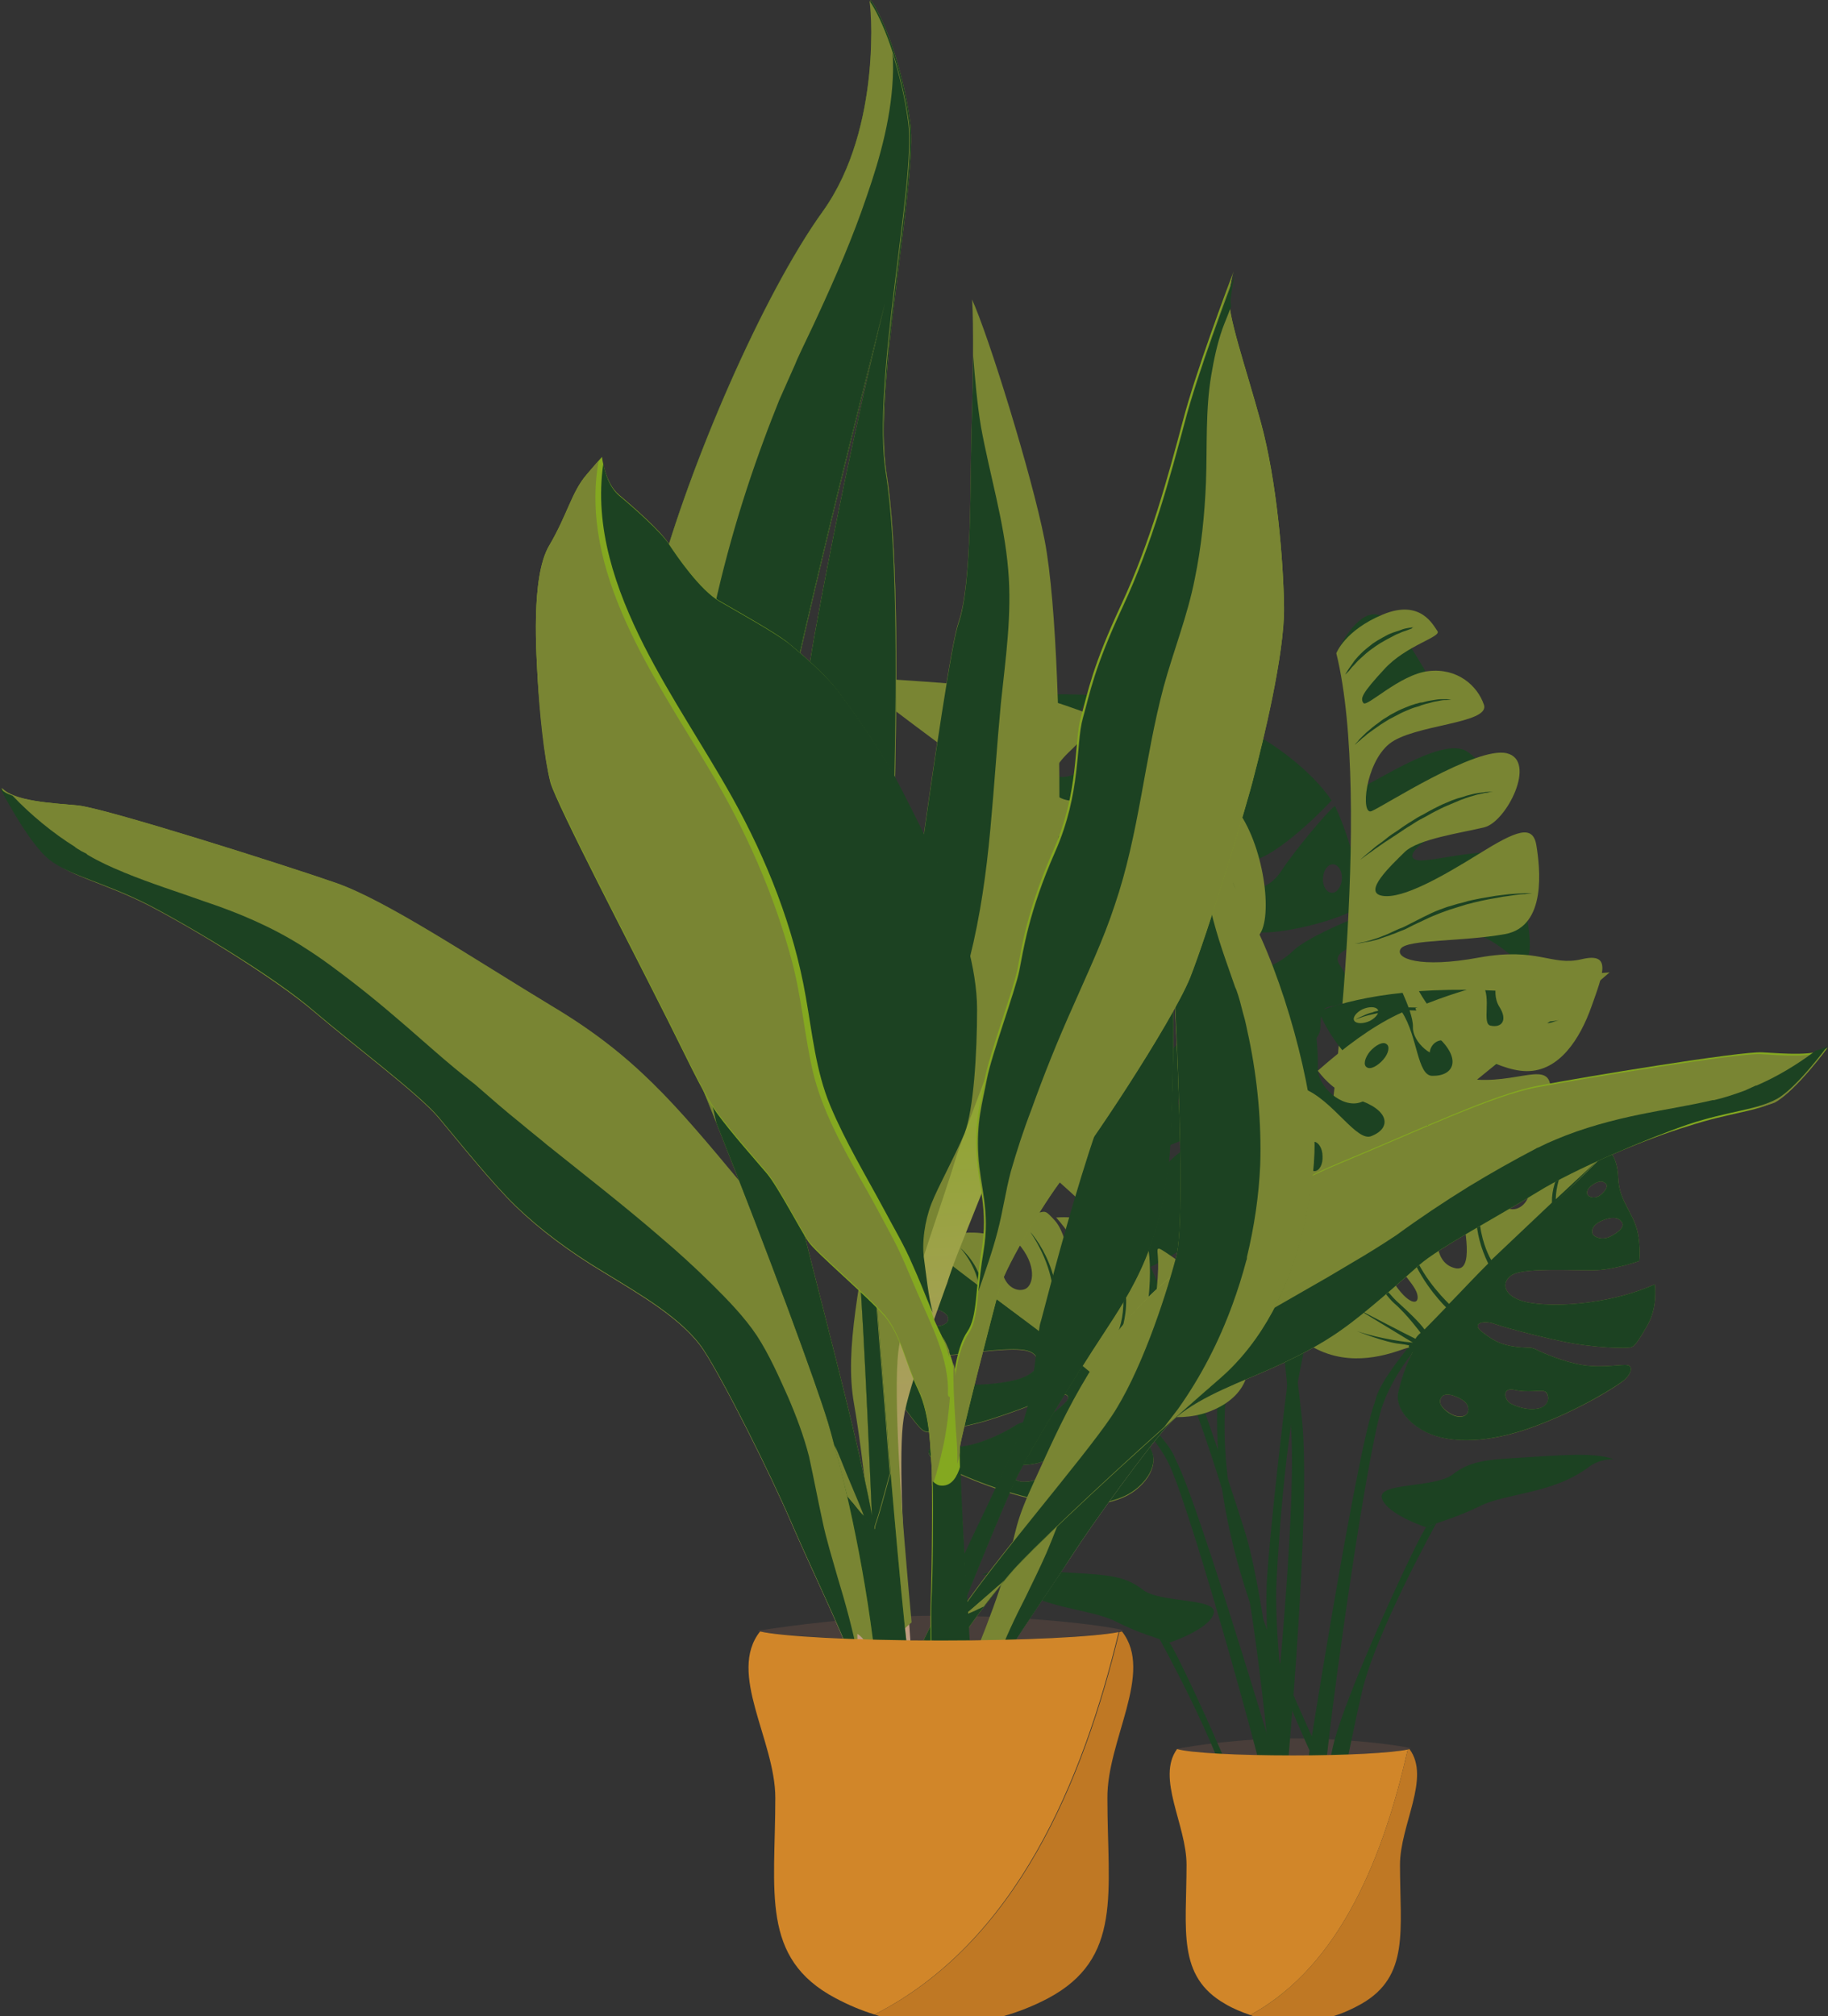 <svg width="390" height="430" viewBox="0 0 390 430" fill="none" xmlns="http://www.w3.org/2000/svg">
<rect x="0" y="0" width="390" height="430" fill="#333333" stroke="none"/>
<path d="M300.983 372.824C300.799 372.552 301.258 373.096 300.983 372.824C297.953 372.098 287.485 370.737 275.733 370.737C264.715 370.737 254.523 372.28 250.85 373.006C250.575 373.369 251.125 372.643 250.85 373.006C253.696 373.822 263.705 374.367 275.733 374.367C288.495 374.367 299.054 373.732 300.983 372.824Z" fill="#493E3A"/>
<path d="M304.288 325.724C303.186 326.45 286.751 361.662 284.364 372.553C282.344 381.628 278.854 403.319 278.854 403.319L281.793 403.228C281.793 403.228 288.495 369.558 290.607 360.664C293.637 347.868 306.4 324.907 306.4 324.907L304.288 325.724Z" fill="#1C4222"/>
<path d="M304.288 325.723C304.288 325.723 295.933 323.001 294.831 319.552C293.729 316.103 306.124 317.374 309.889 314.47C313.653 311.566 316.959 311.293 324.855 310.84C332.66 310.386 339.638 309.66 344.045 311.112C344.78 311.384 341.75 310.749 338.995 312.836C331.282 318.645 321.366 318.372 315.765 321.186C310.348 323.818 306.675 324.634 304.288 325.723Z" fill="#1C4222"/>
<path d="M249.473 350.317C250.575 351.043 267.01 386.256 269.398 397.147C271.418 406.222 274.907 427.913 274.907 427.913L271.968 427.822C271.968 427.822 265.266 394.152 263.154 385.258C260.124 372.461 247.361 349.5 247.361 349.5L249.473 350.317Z" fill="#1C4222"/>
<path d="M249.473 350.317C249.473 350.317 257.829 347.595 258.93 344.146C260.032 340.697 247.637 341.968 243.872 339.064C240.108 336.159 236.802 335.887 228.906 335.433C221.101 334.98 214.123 334.254 209.716 335.706C208.982 335.978 212.012 335.343 214.766 337.43C222.479 343.238 232.395 342.966 237.996 345.779C243.321 348.502 247.086 349.319 249.473 350.317Z" fill="#1C4222"/>
<path d="M275.917 202.75C272.336 206.29 263.981 209.648 261.685 205.382C259.39 201.117 264.164 198.848 269.949 198.848C274.264 198.848 285.099 196.579 290.424 193.221C290.516 188.32 287.945 178.519 284.823 171.894C283.354 172.801 275.917 181.786 273.53 185.507C270.867 189.591 267.011 190.952 263.705 187.141C260.4 183.329 261.593 184.509 267.286 183.51C271.693 182.694 279.957 175.161 284.089 170.714C280.049 164.633 271.142 157.464 261.226 153.289C259.849 156.284 259.665 164.452 259.941 167.991C260.216 172.62 253.973 178.882 248.831 177.248C243.689 175.524 245.25 171.077 249.473 167.628C252.32 165.269 257.462 158.281 259.206 152.835C253.054 150.748 245.709 149.296 236.894 148.57C235.701 151.383 234.324 155.467 234.415 157.736C234.691 161.639 229.457 166.902 225.142 165.45C220.826 164.089 222.204 160.277 225.601 157.373C227.437 155.83 230.467 152.019 232.395 148.207C222.112 147.753 210.084 148.388 196.036 150.385C193.556 150.748 224.407 170.714 221.653 171.259C218.898 171.894 270.408 201.298 258.288 218.179L266.643 228.888C266.643 228.888 281.701 224.713 281.701 219.086C281.701 213.459 283.538 215.275 286.017 214.095C288.404 212.915 288.129 209.012 286.017 206.108C283.905 203.113 287.67 202.66 289.414 201.117C289.598 200.935 290.332 196.67 290.608 195.218C286.751 196.579 278.396 200.3 275.917 202.75ZM284.364 184.327C285.466 184.327 286.384 185.688 286.292 187.413C286.201 189.046 285.282 190.408 284.181 190.408C283.079 190.408 282.161 189.046 282.252 187.322C282.344 185.598 283.262 184.327 284.364 184.327ZM243.505 152.563C244.056 151.746 245.893 151.655 247.545 152.472C249.29 153.289 250.208 154.56 249.657 155.467C249.106 156.284 247.27 156.375 245.617 155.558C243.964 154.741 243.046 153.38 243.505 152.563Z" fill="#1C4222"/>
<path d="M257.001 216.999C257.001 216.999 269.58 235.876 275.365 303.397C277.017 323.182 270.59 380.811 270.59 380.811H274.355C274.355 380.811 279.864 322.365 277.752 302.399C275.64 282.433 268.111 232.881 266.458 228.797C263.612 221.264 257.001 216.999 257.001 216.999Z" fill="#1C4222"/>
<path d="M246.167 186.324C240.933 184.236 241.392 179.426 249.932 176.522C254.798 174.889 258.011 171.44 259.848 168.808C252.594 162.546 245.8 157.645 238.454 154.378C237.995 154.197 237.628 154.015 237.169 153.834C233.221 160.277 233.68 170.714 229.732 170.805C223.947 170.986 221.835 166.448 227.895 160.549C230.65 157.917 233.037 155.467 233.588 152.744C224.314 149.114 218.989 148.025 215.775 146.936C215.683 146.936 215.592 146.936 215.5 146.936C213.204 150.476 216.051 157.191 213.847 157.827C211.001 158.553 209.256 156.647 211.368 152.926C212.654 150.657 212.378 148.116 211.919 146.573C208.614 146.21 204.665 145.938 202.462 145.756C195.484 145.212 188.597 144.758 181.803 144.395C196.677 156.556 227.161 177.339 232.027 184.327C237.169 191.769 254.798 210.374 257.92 218.995C257.92 218.995 267.561 217.18 266.183 212.189C264.806 207.107 264.439 203.023 268.295 199.755C271.692 196.851 270.04 181.241 264.163 172.983C255.992 176.159 250.207 187.957 246.167 186.324ZM241.484 161.729C242.402 161.094 244.422 162.001 245.892 163.726C247.361 165.45 247.82 167.356 246.902 167.9C245.983 168.536 243.963 167.628 242.494 165.904C240.933 164.27 240.566 162.364 241.484 161.729ZM261.501 195.036C260.307 195.036 259.297 193.312 259.297 191.134C259.297 188.956 260.307 187.231 261.501 187.231C262.694 187.231 263.704 188.956 263.704 191.134C263.704 193.312 262.694 195.036 261.501 195.036Z" fill="#798533"/>
<path d="M287.026 235.241C285.925 243.862 285.098 252.484 280.783 260.289C277.661 265.916 270.407 270.726 267.286 276.352C264.439 281.435 262.97 286.88 262.144 292.416C257.645 321.73 271.142 351.497 283.537 378.27C285.466 382.445 287.21 387.345 290.332 391.066C290.975 391.792 289.597 392.7 288.955 391.974C287.118 389.796 285.925 386.982 284.731 384.532C278.947 373.097 274.08 361.208 269.397 349.319C263.797 334.889 259.94 319.824 259.665 304.577C259.481 293.777 261.134 282.252 267.561 272.722C269.948 269.183 272.978 265.916 275.274 262.285C277.845 258.202 279.865 253.845 281.517 249.398C283.262 244.77 284.639 239.96 285.282 235.059C285.466 234.152 287.118 234.333 287.026 235.241Z" fill="#1C4222"/>
<path d="M285.099 139.313C285.099 139.313 288.588 131.689 292.628 131.054C296.668 130.419 300.616 137.316 303.462 142.035C306.4 146.755 304.472 151.292 299.422 153.652C294.372 156.012 287.119 168.173 289.322 168.264C291.526 168.354 307.502 156.647 313.011 160.277C318.429 163.907 319.989 171.531 312.185 174.979C304.289 178.337 299.055 182.603 302.269 183.42C305.574 184.236 323.295 178.337 324.029 184.962C324.764 191.588 328.345 204.565 324.948 204.747C321.55 204.928 319.347 197.759 305.849 197.85C292.26 197.94 293.546 208.831 296.668 209.829C299.789 210.737 319.714 207.923 323.203 216.364C326.692 224.804 321.918 226.619 314.48 228.615C307.135 230.612 303.37 227.708 305.115 231.883C306.859 236.148 309.798 246.04 305.482 250.306C301.075 254.571 300.891 255.751 295.749 250.85C290.608 245.95 288.312 246.494 289.69 237.691C291.067 228.797 289.047 201.207 289.139 200.754C289.23 200.209 291.25 183.42 291.434 182.875C291.526 182.331 288.22 172.983 288.22 172.983C288.22 172.983 289.139 159.097 289.047 157.373C288.863 155.649 287.119 141.763 285.099 139.313Z" fill="#1C4222"/>
<path d="M283.446 242.682C283.446 242.682 292.995 171.258 285.098 139.313C285.098 139.313 286.935 134.412 295.015 131.054C303.095 127.696 305.757 133.323 306.676 134.593C307.594 135.864 299.973 137.588 295.29 142.761C290.607 147.844 290.148 148.933 290.883 149.931C291.617 150.929 298.596 143.85 304.747 143.124C310.899 142.398 315.215 146.21 316.592 150.294C317.969 154.378 301.534 154.469 296.392 158.643C291.25 162.818 290.24 173.981 292.627 172.983C295.107 171.984 314.939 159.097 321.458 160.64C327.977 162.183 321.458 175.252 316.684 176.431C311.909 177.611 302.636 178.882 299.697 181.695C296.759 184.599 290.607 190.317 294.923 191.043C299.238 191.769 307.686 186.959 315.582 182.058C323.478 177.157 327.059 175.705 327.794 180.334C328.528 184.962 330.089 197.577 321.091 199.211C312.001 200.844 300.34 200.3 298.871 202.296C297.402 204.384 302.911 206.562 315.582 204.202C328.253 201.933 330.915 206.108 337.435 204.565C343.954 203.022 342.025 207.651 339.546 214.639C337.067 221.627 332.66 228.434 325.774 228.434C318.887 228.434 310.073 221.355 307.226 221.899C304.288 222.444 302.636 228.615 313.195 230.067C323.754 231.519 331.007 225.53 330.824 232.699C330.64 239.96 316.684 257.385 312.093 256.568C307.502 255.751 305.941 252.756 301.442 246.948C296.851 241.23 294.28 237.963 293.087 240.413C291.893 242.864 293.729 249.035 299.514 252.03C305.298 254.934 310.44 257.112 307.226 260.107C304.013 263.102 299.973 268.91 295.107 265.371C290.24 261.922 287.118 255.66 285.466 251.576C283.721 247.311 282.803 247.311 283.446 242.682Z" fill="#798533"/>
<path d="M309.614 149.205C309.614 149.205 309.247 149.114 308.604 149.114C308.237 149.114 307.87 149.114 307.41 149.114C306.951 149.114 306.4 149.205 305.85 149.296C305.299 149.387 304.656 149.477 304.013 149.659C303.738 149.75 303.37 149.84 303.003 149.84C302.636 149.931 302.36 150.022 301.993 150.113C301.35 150.294 300.616 150.566 299.973 150.839C299.33 151.111 298.596 151.383 297.953 151.746C297.31 152.109 296.668 152.381 296.025 152.835C295.382 153.198 294.831 153.561 294.28 154.015C293.73 154.378 293.179 154.832 292.72 155.195C292.26 155.558 291.801 156.012 291.434 156.284C291.25 156.465 291.067 156.647 290.883 156.828C290.7 157.01 290.516 157.191 290.424 157.282C290.149 157.554 289.873 157.827 289.69 158.099C289.231 158.553 289.047 158.825 289.047 158.825C289.047 158.825 289.322 158.643 289.781 158.19C290.057 158.008 290.332 157.736 290.608 157.464C290.975 157.191 291.342 156.919 291.71 156.556C292.169 156.193 292.628 155.921 293.087 155.558C293.638 155.195 294.097 154.832 294.648 154.469C295.199 154.106 295.841 153.743 296.392 153.38C297.035 153.017 297.678 152.744 298.32 152.381C298.963 152.018 299.606 151.746 300.249 151.474C300.891 151.202 301.534 150.929 302.269 150.748C302.636 150.657 302.911 150.566 303.279 150.385C303.554 150.294 303.921 150.203 304.197 150.113C304.84 149.931 305.39 149.84 305.941 149.659C306.492 149.568 307.043 149.477 307.41 149.387C307.87 149.296 308.237 149.296 308.604 149.296C309.247 149.205 309.614 149.205 309.614 149.205Z" fill="#1C4222"/>
<path d="M301.625 133.777C301.625 133.777 301.35 133.777 300.799 133.868C300.248 133.958 299.514 134.049 298.687 134.412C298.228 134.594 297.769 134.684 297.31 134.866C296.851 135.047 296.3 135.229 295.841 135.501C295.29 135.773 294.831 136.046 294.372 136.318C293.821 136.59 293.362 136.953 292.903 137.226C292.444 137.589 291.985 137.952 291.525 138.315C291.066 138.678 290.699 139.041 290.332 139.404C289.965 139.767 289.597 140.13 289.322 140.493C288.955 140.856 288.771 141.219 288.495 141.582C288.22 141.945 288.036 142.217 287.853 142.489C287.669 142.762 287.485 143.034 287.394 143.215C287.118 143.578 287.026 143.851 287.026 143.851C287.026 143.851 287.21 143.669 287.577 143.306C287.761 143.125 287.945 142.943 288.128 142.671C288.312 142.399 288.587 142.126 288.863 141.854C289.138 141.582 289.414 141.219 289.781 140.856C290.148 140.493 290.515 140.22 290.883 139.857C291.25 139.494 291.709 139.131 292.168 138.768C292.627 138.405 293.086 138.133 293.545 137.77C294.005 137.498 294.464 137.135 295.015 136.863C295.474 136.59 295.933 136.318 296.484 136.046C296.943 135.773 297.402 135.592 297.861 135.32C298.32 135.138 298.779 134.957 299.146 134.775C299.973 134.503 300.707 134.231 301.166 134.049C301.35 133.777 301.625 133.777 301.625 133.777Z" fill="#1C4222"/>
<path d="M318.705 168.899C318.705 168.899 318.154 168.808 317.236 168.899C316.96 168.899 316.777 168.899 316.501 168.989C316.226 168.989 315.95 169.08 315.583 169.08C315.307 169.171 314.94 169.171 314.573 169.262C314.206 169.353 313.838 169.443 313.471 169.534C313.104 169.625 312.737 169.716 312.277 169.897C311.91 169.988 311.451 170.169 310.992 170.26C310.533 170.442 310.166 170.532 309.707 170.714C309.248 170.895 308.88 171.077 308.421 171.258C307.503 171.621 306.677 172.075 305.758 172.529C304.84 172.983 304.014 173.527 303.096 173.981C302.178 174.435 301.351 175.07 300.525 175.524C299.698 176.068 298.872 176.613 298.138 177.157C297.311 177.702 296.577 178.156 295.934 178.7C295.291 179.245 294.648 179.699 294.006 180.152C293.363 180.606 292.904 181.06 292.445 181.423C291.986 181.786 291.618 182.149 291.251 182.421C290.608 182.966 290.241 183.329 290.241 183.329C290.241 183.329 290.608 183.056 291.343 182.512C291.71 182.24 292.078 181.967 292.628 181.604C293.088 181.241 293.638 180.878 294.281 180.425C294.924 179.971 295.567 179.517 296.301 179.063C297.036 178.609 297.77 178.065 298.505 177.611C299.331 177.067 300.066 176.522 300.892 176.068C301.718 175.524 302.545 174.979 303.463 174.526C304.381 174.072 305.208 173.527 306.126 173.073C307.044 172.62 307.87 172.166 308.788 171.803C309.248 171.621 309.615 171.44 310.074 171.258C310.533 171.077 310.9 170.895 311.359 170.714C311.727 170.532 312.186 170.442 312.553 170.26C312.92 170.169 313.287 169.988 313.655 169.897C314.389 169.716 315.032 169.443 315.675 169.353C315.95 169.262 316.317 169.262 316.501 169.171C316.777 169.08 317.052 169.08 317.236 169.08C318.154 168.808 318.705 168.899 318.705 168.899Z" fill="#1C4222"/>
<path d="M326.876 190.499C326.876 190.499 326.233 190.499 325.131 190.499C324.03 190.589 322.377 190.589 320.54 190.862C319.622 190.952 318.521 191.134 317.511 191.315C316.409 191.497 315.307 191.678 314.113 191.951C313.562 192.041 312.92 192.223 312.369 192.404C311.818 192.586 311.175 192.677 310.624 192.858C310.073 193.04 309.431 193.221 308.788 193.403C308.237 193.584 307.594 193.856 307.043 194.038C305.85 194.492 304.748 195.036 303.646 195.581C302.544 196.125 301.534 196.67 300.432 197.214C299.881 197.487 299.422 197.759 298.871 197.94C298.321 198.122 297.861 198.394 297.402 198.576C296.943 198.757 296.484 199.029 296.025 199.211C295.566 199.392 295.107 199.574 294.648 199.756C293.821 200.119 292.995 200.3 292.261 200.572C291.893 200.663 291.526 200.754 291.251 200.845C290.883 200.935 290.608 200.935 290.332 201.026C289.782 201.117 289.322 201.208 289.047 201.208C288.772 201.208 288.588 201.208 288.588 201.208C288.588 201.208 288.772 201.208 289.047 201.208C289.322 201.208 289.782 201.208 290.332 201.117C290.608 201.026 290.883 201.026 291.251 200.935C291.618 200.845 291.985 200.845 292.352 200.754C293.087 200.572 294.005 200.391 294.831 200.028C295.291 199.846 295.75 199.756 296.209 199.574C296.668 199.392 297.127 199.211 297.678 199.029C298.137 198.848 298.688 198.576 299.239 198.394C299.79 198.213 300.249 197.94 300.8 197.668C301.81 197.124 302.911 196.67 304.013 196.125C305.115 195.581 306.217 195.127 307.411 194.673C307.961 194.492 308.604 194.219 309.155 194.038C309.706 193.856 310.349 193.675 310.9 193.493C311.451 193.312 312.093 193.13 312.644 192.949C313.195 192.767 313.838 192.677 314.389 192.495C315.491 192.223 316.684 191.951 317.694 191.769C318.796 191.588 319.806 191.406 320.724 191.225C321.642 191.134 322.56 190.952 323.295 190.862C324.03 190.771 324.764 190.68 325.315 190.68C326.233 190.589 326.876 190.499 326.876 190.499Z" fill="#1C4222"/>
<path d="M332.66 217.543C332.66 217.543 332.018 217.725 330.824 217.815C330.181 217.906 329.538 217.997 328.62 218.088C327.794 218.178 326.784 218.178 325.774 218.269C324.764 218.269 323.57 218.269 322.469 218.269C321.918 218.269 321.275 218.178 320.632 218.178C319.989 218.088 319.347 218.088 318.704 217.997C318.061 217.906 317.419 217.815 316.776 217.725C316.133 217.634 315.49 217.543 314.756 217.362C313.47 217.089 312.093 216.817 310.808 216.454C310.165 216.273 309.43 216.091 308.788 215.91L307.778 215.637C307.41 215.547 307.135 215.547 306.768 215.456C306.125 215.365 305.39 215.184 304.748 215.093C304.105 215.002 303.37 214.911 302.728 214.911C301.442 214.821 300.157 214.821 298.963 214.911C297.77 215.002 296.668 215.093 295.566 215.274C295.015 215.365 294.556 215.456 294.097 215.547C293.638 215.637 293.179 215.728 292.811 215.91C291.985 216.091 291.342 216.363 290.791 216.636C289.69 217.089 289.139 217.452 289.139 217.452C289.139 217.452 289.781 217.18 290.883 216.817C291.434 216.636 292.169 216.454 292.995 216.273C293.362 216.182 293.821 216.091 294.28 216C294.74 215.91 295.199 215.819 295.75 215.728C296.76 215.547 297.861 215.456 299.055 215.456C300.249 215.456 301.534 215.456 302.728 215.547C303.37 215.547 304.013 215.728 304.656 215.728C305.299 215.819 305.941 215.91 306.584 216.091C306.951 216.182 307.227 216.182 307.594 216.273L308.604 216.545C309.247 216.726 309.889 216.908 310.624 217.089C312.001 217.452 313.287 217.725 314.664 217.997C315.307 218.088 316.041 218.178 316.684 218.36C317.327 218.451 318.061 218.542 318.704 218.542C319.347 218.632 319.989 218.632 320.632 218.723C321.275 218.723 321.918 218.723 322.469 218.814C323.662 218.814 324.764 218.814 325.866 218.723C326.876 218.632 327.886 218.542 328.712 218.451C329.539 218.36 330.273 218.178 330.916 218.088C332.018 217.725 332.66 217.543 332.66 217.543Z" fill="#1C4222"/>
<path d="M322.285 242.228C322.285 242.228 321.642 242.228 320.632 242.228C319.53 242.228 318.061 242.138 316.225 242.047C315.307 241.956 314.297 241.865 313.287 241.774C312.277 241.593 311.175 241.502 310.073 241.23C308.971 241.048 307.778 240.776 306.676 240.504C306.125 240.322 305.574 240.232 304.931 240.05C304.381 239.869 303.83 239.687 303.279 239.506C302.728 239.324 302.177 239.143 301.626 238.87C301.075 238.689 300.524 238.417 299.973 238.235C298.871 237.781 297.953 237.237 296.943 236.692C296.025 236.148 295.107 235.603 294.372 234.968C293.546 234.333 292.903 233.788 292.261 233.244C291.985 232.971 291.618 232.699 291.434 232.427C291.159 232.155 290.883 231.882 290.7 231.61C290.241 231.065 289.873 230.612 289.598 230.249C289.047 229.432 288.68 229.069 288.68 229.069C288.68 229.069 288.955 229.523 289.506 230.339C289.782 230.702 290.149 231.247 290.516 231.791C290.975 232.336 291.434 232.881 292.077 233.516C292.628 234.151 293.362 234.696 294.097 235.331C294.464 235.603 294.923 235.966 295.291 236.238C295.75 236.511 296.209 236.874 296.668 237.146C297.586 237.691 298.596 238.235 299.698 238.78C300.249 239.052 300.8 239.233 301.351 239.506C301.901 239.778 302.452 239.959 303.003 240.141C303.554 240.322 304.197 240.504 304.748 240.685C305.299 240.867 305.941 241.048 306.492 241.139C307.686 241.411 308.788 241.684 309.981 241.865C311.083 242.047 312.185 242.228 313.287 242.319C314.297 242.41 315.307 242.501 316.225 242.501C318.061 242.591 319.622 242.591 320.632 242.501C321.642 242.319 322.285 242.228 322.285 242.228Z" fill="#1C4222"/>
<path d="M301.809 260.379C301.809 260.379 301.718 260.379 301.534 260.289C301.35 260.198 301.075 260.107 300.708 259.925C300.34 259.744 299.973 259.562 299.514 259.29C299.055 259.018 298.596 258.655 298.045 258.292C297.494 257.929 296.943 257.475 296.392 257.021C295.841 256.568 295.29 256.023 294.739 255.478C294.189 254.934 293.638 254.389 293.087 253.754C292.536 253.119 291.985 252.484 291.526 251.848C291.25 251.485 291.067 251.213 290.791 250.85C290.516 250.487 290.332 250.215 290.057 249.852C289.689 249.216 289.139 248.581 288.771 247.855C288.404 247.22 288.037 246.585 287.669 245.949C287.394 245.314 287.119 244.769 286.843 244.225C286.568 243.68 286.384 243.227 286.2 242.773C286.017 242.319 285.833 241.956 285.741 241.593C285.466 240.958 285.282 240.595 285.282 240.595C285.282 240.595 285.374 240.958 285.558 241.684C285.65 242.047 285.741 242.41 285.925 242.864C286.017 243.136 286.109 243.317 286.2 243.59C286.292 243.862 286.384 244.134 286.568 244.406C286.843 244.951 287.027 245.586 287.302 246.222C287.578 246.857 287.945 247.492 288.312 248.127C288.679 248.763 289.139 249.489 289.506 250.124C289.689 250.487 289.965 250.759 290.24 251.122C290.516 251.485 290.699 251.758 290.975 252.121C291.434 252.756 292.077 253.391 292.628 254.026C293.179 254.662 293.821 255.206 294.372 255.751C295.015 256.295 295.566 256.749 296.209 257.203C296.759 257.657 297.402 258.02 297.953 258.383C298.504 258.746 299.055 259.018 299.514 259.29C299.973 259.562 300.432 259.744 300.799 259.925C301.35 260.198 301.809 260.379 301.809 260.379Z" fill="#1C4222"/>
<path d="M248.83 248.491C246.534 251.667 240.474 255.298 237.903 252.212C235.424 249.126 238.821 246.676 243.412 246.041C246.901 245.496 255.073 242.501 258.746 239.234C258.011 235.332 254.522 227.799 250.941 222.898C249.931 223.806 245.432 231.792 244.055 234.969C242.586 238.508 239.648 240.051 236.526 237.419C233.312 234.787 234.414 235.604 238.821 234.061C242.219 232.881 247.636 225.984 250.207 221.991C246.075 217.634 237.811 213.006 229.364 210.737C228.722 213.278 229.915 219.813 230.65 222.535C231.66 226.165 227.62 231.883 223.304 231.157C218.989 230.431 219.54 226.619 222.294 223.443C224.222 221.174 227.252 215.093 227.712 210.556C222.478 209.648 216.418 209.285 209.348 209.739C208.889 212.098 208.338 215.456 208.797 217.362C209.623 220.448 206.226 225.167 202.645 224.532C198.973 223.987 199.432 220.811 201.727 218.088C202.921 216.636 204.757 213.278 205.675 210.011C197.412 210.828 187.954 212.643 177.12 215.91C175.192 216.455 202.829 228.797 200.717 229.614C198.605 230.431 244.147 247.856 237.169 262.649L245.432 270.181C245.432 270.181 256.726 265.19 255.9 260.652C254.981 256.205 256.818 257.385 258.562 256.205C260.307 255.025 259.389 251.94 257.277 249.852C255.165 247.765 258.011 246.857 259.205 245.496C259.297 245.315 259.297 241.866 259.205 240.686C256.451 242.411 250.391 246.222 248.83 248.491ZM252.686 232.881C253.604 232.791 254.522 233.789 254.706 235.059C254.89 236.421 254.339 237.601 253.421 237.691C252.502 237.782 251.584 236.784 251.401 235.513C251.217 234.152 251.768 232.972 252.686 232.881ZM215.224 212.371C215.5 211.645 216.969 211.372 218.438 211.826C219.907 212.28 220.917 213.187 220.55 213.914C220.274 214.64 218.805 214.912 217.336 214.458C215.959 214.004 214.949 213.097 215.224 212.371Z" fill="#1C4222"/>
<path d="M235.976 262.014C235.976 262.014 248.922 275.536 263.98 328.537C268.387 344.056 272.244 390.522 272.244 390.522L275.274 390.069C275.274 390.069 270.499 343.058 265.816 327.357C261.042 311.747 247.361 273.267 245.433 270.182C241.852 264.646 235.976 262.014 235.976 262.014Z" fill="#1C4222"/>
<path d="M222.662 238.871C218.163 237.782 217.795 233.879 224.131 230.612C227.712 228.706 229.732 225.621 230.833 223.352C224.039 219.268 217.795 216.182 211.46 214.367C211.093 214.276 210.725 214.186 210.358 214.095C208.246 219.631 210.174 227.89 207.053 228.434C202.462 229.251 200.074 225.893 204.023 220.448C205.767 217.997 207.328 215.819 207.328 213.55C199.432 211.735 195.024 211.463 192.27 211.009C192.178 211.009 192.086 211.009 192.086 211.009C190.801 214.095 194.106 219.086 192.454 219.812C190.342 220.72 188.597 219.359 189.699 216.182C190.342 214.186 189.699 212.28 189.148 211.009C186.485 211.1 183.272 211.282 181.527 211.463C176.018 211.917 170.417 212.28 165 212.915C178.681 220.902 206.134 233.97 211.001 238.962C216.234 244.225 233.129 257.022 236.985 263.556C236.985 263.556 244.422 261.015 242.494 257.203C240.658 253.392 239.74 250.125 242.219 247.039C244.422 244.407 240.75 232.155 234.782 226.256C228.905 229.614 226.059 239.688 222.662 238.871ZM215.041 219.903C215.683 219.268 217.428 219.812 218.897 220.992C220.366 222.172 221.009 223.624 220.366 224.259C219.723 224.895 217.979 224.35 216.51 223.17C215.041 221.9 214.398 220.448 215.041 219.903ZM236.159 243.953C235.241 244.044 234.139 242.864 233.863 241.14C233.496 239.415 234.047 237.963 234.965 237.782C235.883 237.6 236.985 238.871 237.261 240.595C237.628 242.41 237.077 243.862 236.159 243.953Z" fill="#798533"/>
<path d="M257.278 250.396C257.553 251.576 258.288 255.025 258.38 255.115C259.849 256.295 262.787 256.658 261.226 259.018C259.665 261.468 259.482 264.554 261.41 265.462C263.43 266.369 264.807 264.917 264.991 269.455C265.174 273.992 277.386 276.987 277.386 276.987L283.813 268.184C273.621 254.843 314.297 230.067 312.093 229.704C309.89 229.25 334.129 212.642 332.109 212.37C320.724 211.009 310.991 210.827 302.728 211.372C304.38 214.367 306.86 217.362 308.42 218.632C311.267 220.901 312.46 223.896 309.063 225.076C305.666 226.255 301.35 222.172 301.442 219.086C301.534 217.18 300.249 214.004 299.239 211.735C292.169 212.461 286.292 213.822 281.426 215.637C282.895 219.993 287.302 225.529 289.598 227.345C292.995 230.067 294.464 233.607 290.332 235.059C286.292 236.511 281.059 231.61 281.151 227.798C281.242 224.894 280.875 218.36 279.681 216C271.877 219.63 264.807 225.529 261.777 230.521C265.174 233.97 272.061 239.869 275.641 240.504C280.232 241.23 281.151 240.322 278.58 243.408C276.009 246.494 272.795 245.495 270.592 242.319C268.572 239.324 262.328 232.245 261.134 231.61C258.747 236.965 257.002 244.951 257.186 248.944C261.593 251.576 270.316 253.21 273.805 253.119C278.488 253.028 282.344 254.752 280.6 258.201C278.855 261.65 272.061 259.109 269.122 256.386C267.102 254.389 260.308 251.576 257.278 250.396ZM263.613 243.953C263.705 245.314 263.062 246.403 262.144 246.494C261.226 246.585 260.4 245.495 260.308 244.134C260.216 242.773 260.859 241.684 261.777 241.593C262.787 241.593 263.613 242.682 263.613 243.953ZM292.261 217.725C290.883 218.36 289.414 218.36 288.955 217.725C288.496 217.089 289.231 216 290.608 215.274C291.985 214.639 293.454 214.639 293.913 215.274C294.372 215.909 293.638 216.999 292.261 217.725Z" fill="#1C4222"/>
<path d="M284.824 267.458C284.824 267.458 275.183 282.886 272.336 337.43C271.51 353.403 278.213 399.688 278.213 399.688L275.183 399.597C275.183 399.597 269.215 352.677 270.316 336.522C271.418 320.368 276.193 280.436 277.386 276.987C279.59 270.997 284.824 267.458 284.824 267.458Z" fill="#1C4222"/>
<path d="M277.937 232.064C273.438 238.87 272.519 251.485 275.274 253.663C278.396 256.204 278.212 259.562 277.294 263.646C276.284 267.73 284.18 269.001 284.18 269.001C286.476 262.013 300.157 246.675 304.105 240.595C307.869 234.877 331.742 217.543 343.403 207.378C337.894 207.741 332.385 208.286 326.876 208.83C325.131 209.012 321.917 209.375 319.255 209.647C318.979 210.918 318.796 213.005 319.897 214.73C321.734 217.634 320.357 219.267 317.969 218.723C316.133 218.269 318.245 212.824 316.317 210.01C316.225 210.01 316.133 210.01 316.133 210.01C313.562 211.009 309.338 211.916 301.993 215.002C302.544 217.271 304.564 219.086 306.768 221.173C311.817 225.802 310.257 229.523 305.574 229.432C302.36 229.432 302.452 220.992 299.147 215.909C298.779 216.091 298.504 216.182 298.137 216.363C292.352 219.177 286.935 223.26 281.15 228.343C282.711 230.43 285.374 233.153 289.414 234.423C296.392 236.601 296.943 240.504 292.719 242.228C289.506 243.862 284.456 234.514 277.937 232.064ZM295.107 225.983C293.913 227.344 292.352 228.161 291.618 227.617C290.791 227.163 291.159 225.62 292.26 224.259C293.454 222.897 295.015 222.081 295.749 222.625C296.576 223.079 296.3 224.622 295.107 225.983ZM278.671 246.675C278.579 244.951 279.314 243.59 280.324 243.499C281.242 243.499 282.16 244.86 282.16 246.584C282.252 248.309 281.518 249.67 280.508 249.761C279.589 249.761 278.763 248.4 278.671 246.675Z" fill="#798533"/>
<path d="M249.564 312.563C254.797 324.089 271.6 384.986 271.692 388.979C271.784 392.881 276.558 390.703 276.558 390.703C276.558 390.703 254.43 315.468 250.298 310.476C242.677 301.491 247.452 307.844 249.564 312.563Z" fill="#1C4222"/>
<path d="M200.073 266.732C200.073 266.732 248.002 301.401 250.848 311.384L249.563 312.473C249.563 312.473 246.9 306.846 241.299 301.582C227.619 288.877 208.061 273.721 200.073 266.732Z" fill="#1C4222"/>
<path d="M219.54 319.551C229.456 322.002 236.159 321.003 240.015 319.188C243.872 317.373 247.085 313.199 245.8 309.841C244.515 306.392 242.495 302.762 241.393 301.31C241.393 301.31 241.117 300.947 242.678 301.037C244.239 301.128 251.768 303.942 259.114 300.584C266.367 297.316 268.479 290.873 263.98 283.34C259.481 275.808 253.696 270.453 249.932 267.912C246.167 265.371 246.994 265.825 247.085 269.092C247.177 272.359 246.443 281.888 244.055 287.152C241.576 292.416 239.097 292.779 239.465 290.328C239.832 287.878 243.78 283.794 244.698 278.984C245.616 274.174 245.433 267.64 244.882 266.006C244.239 264.463 234.231 258.927 225.325 259.653C225.325 259.653 230.558 265.189 232.67 272.54C234.874 279.892 234.965 284.52 231.201 285.881C227.436 287.243 228.079 277.986 228.355 273.085C228.538 268.184 226.977 262.376 225.049 260.289C223.121 258.201 223.121 258.292 221.836 258.564C220.55 258.746 214.582 258.292 211.276 260.561C211.276 260.561 213.021 260.47 217.153 265.099C221.285 269.727 220.55 274.083 218.714 274.9C216.786 275.717 213.939 274.083 213.756 270.272C213.572 266.46 210.083 263.102 210.083 263.102C210.083 263.102 204.39 261.831 196.953 265.189C196.953 265.189 195.392 266.551 195.759 270.816C196.127 275.082 194.29 277.26 193.556 280.708C192.821 284.157 193.739 288.06 193.739 288.06C193.739 288.06 199.157 289.421 203.564 288.967C207.971 288.513 216.235 287.243 219.265 288.15C222.295 288.967 222.754 292.87 216.51 294.412C210.266 295.955 199.616 295.864 191.077 293.051C191.077 293.051 190.985 297.589 193.647 301.219C196.31 304.849 196.861 305.212 197.596 305.394C198.33 305.484 204.941 304.758 211.276 302.762C217.612 300.765 222.754 298.587 224.682 297.77C226.61 296.863 229.181 297.407 227.161 299.313C225.141 301.219 223.488 302.853 217.979 303.488C217.979 303.488 217.336 303.579 216.418 304.214C215.5 304.849 211.46 307.118 207.512 308.116C203.564 309.115 199.799 308.57 198.697 308.933C197.596 309.296 198.147 310.748 199.707 311.746C201.177 312.926 209.624 317.101 219.54 319.551ZM256.451 291.962C256.175 290.691 257.461 288.06 256.818 284.792C256.175 281.525 258.654 282.614 259.389 284.066C259.389 284.066 261.501 287.424 260.307 290.691C259.205 293.868 256.726 293.323 256.451 291.962ZM202.187 281.797C201.819 282.433 200.534 283.159 198.789 282.614C197.045 281.979 195.117 280.799 196.218 279.71C196.218 279.71 196.769 278.44 199.524 279.166C202.278 279.801 202.554 281.162 202.187 281.797ZM198.422 271.633C198.422 271.633 199.065 270.907 200.717 271.724C202.462 272.631 202.37 273.539 202.003 273.902C201.636 274.265 200.626 274.628 199.616 273.902C198.514 273.357 197.504 272.268 198.422 271.633ZM232.486 315.558C232.027 315.014 231.844 313.652 233.221 312.654C234.598 311.565 236.802 310.657 237.445 312.019C237.445 312.019 238.455 313.017 236.526 314.832C234.506 316.556 232.945 316.103 232.486 315.558ZM216.326 312.654C217.336 312.291 219.724 312.654 222.295 311.746C224.866 310.839 224.498 313.743 223.396 314.378C223.396 314.378 220.917 316.193 218.071 316.012C215.316 315.74 215.316 313.017 216.326 312.654Z" fill="#798533"/>
<path d="M242.585 300.947C242.494 300.765 242.402 300.584 242.677 300.584C243.136 300.402 243.412 300.312 244.238 300.13C247.268 299.586 252.685 296.682 252.685 296.682C248.003 298.769 242.861 299.949 241.759 300.13L252.318 292.053C252.318 292.053 242.494 298.587 241.116 299.495C240.933 299.223 240.565 298.769 239.831 298.406C239.831 298.406 242.218 294.322 244.33 291.872C246.442 289.512 249.104 283.068 249.104 283.068C249.104 283.068 245.707 289.421 243.595 291.872C241.759 293.959 239.831 296.319 239.004 297.771C237.903 296.954 236.158 295.502 234.046 293.777C235.24 292.325 239.28 286.789 240.106 279.983C241.116 272.087 236.985 267.64 236.985 267.64C236.985 267.64 240.382 272.359 239.555 279.801C238.913 286.063 234.597 291.599 233.312 293.233C230.465 290.873 227.16 288.151 224.314 285.882C228.813 272.45 219.815 262.739 219.815 262.739C227.803 274.628 224.038 284.157 223.579 285.337C220.549 282.978 214.856 278.803 209.715 274.991C209.072 269.546 204.94 266.188 204.94 266.188C208.337 270.181 208.796 273.902 208.888 274.356C203.655 270.453 199.156 267.186 199.156 267.186C199.156 267.186 208.246 274.447 212.377 277.714C206.593 278.349 200.166 276.534 200.166 276.534C206.501 278.894 212.102 278.531 213.204 278.349C213.571 278.621 213.846 278.894 214.03 278.984C215.132 279.801 217.703 281.798 220.365 283.794C218.529 284.248 207.97 286.608 197.87 284.339C197.87 284.339 211.551 287.606 221.1 284.339C223.395 286.154 225.599 287.969 226.793 289.058C227.619 289.875 228.905 290.964 230.282 292.144C228.445 292.688 222.753 294.413 218.713 296.5C213.938 299.041 205.766 301.582 197.87 299.767C197.87 299.767 206.501 302.944 219.172 297.045C219.172 297.045 222.936 294.685 231.108 292.87C233.587 294.957 236.066 297.135 236.985 297.861C229.823 300.765 221.1 308.661 221.1 308.661C229.915 301.492 236.434 298.86 237.627 298.406C238.086 298.86 238.637 299.404 239.188 299.858C238.362 300.584 236.342 302.399 234.965 304.849C233.587 307.209 230.19 313.562 226.242 316.648C226.242 316.648 229.455 314.197 231.475 311.747C233.404 309.296 236.25 303.216 239.923 300.402C240.014 300.402 240.014 300.493 240.106 300.493C240.382 301.673 241.484 307.481 240.657 311.656C239.739 316.375 238.178 316.92 238.178 316.92C238.178 316.92 240.106 316.829 241.208 311.475C241.943 308.117 241.575 304.577 241.3 302.399C241.3 302.218 241.3 302.127 241.208 302.036C241.024 301.038 241.851 301.855 241.851 301.855L241.943 301.945C241.943 301.582 242.218 301.219 242.585 300.947Z" fill="#1C4222"/>
<path d="M241.943 301.945L242.402 302.308C242.126 301.854 241.943 301.4 241.851 300.947L229.823 290.782C229.823 290.782 225.415 286.789 215.315 279.166C207.695 273.448 200.166 267.64 196.952 265.099C196.952 265.099 195.391 266.46 195.758 270.725C196.126 274.991 194.289 277.169 193.555 280.618C192.82 284.066 193.738 287.969 193.738 287.969C193.738 287.969 199.156 289.33 203.563 288.876C207.97 288.423 216.234 287.152 219.264 288.06C222.294 288.876 222.753 292.779 216.509 294.322C210.265 295.864 199.615 295.774 191.076 292.96C191.076 292.96 190.984 297.498 193.646 301.128C196.309 304.758 196.86 305.121 197.595 305.303C198.329 305.394 204.94 304.668 211.275 302.671C217.611 300.674 222.753 298.496 224.681 297.68C226.609 296.772 229.18 297.317 227.16 299.222C225.14 301.128 223.487 302.762 217.978 303.397C217.978 303.397 217.335 303.488 216.417 304.123C215.499 304.758 211.459 307.027 207.511 308.026C203.563 309.024 199.798 308.479 198.696 308.842C197.595 309.205 198.146 310.657 199.706 311.656C201.176 312.745 209.623 316.92 219.539 319.37C229.455 321.82 236.158 320.822 240.014 319.007C243.871 317.192 247.084 313.017 245.799 309.659C244.697 306.846 243.044 303.669 241.943 301.945ZM198.421 271.633C198.421 271.633 199.064 270.907 200.716 271.724C202.461 272.631 202.369 273.539 202.002 273.902C201.635 274.265 200.625 274.628 199.615 273.902C198.513 273.357 197.503 272.268 198.421 271.633ZM202.186 281.797C201.818 282.433 200.533 283.159 198.788 282.614C197.044 281.979 195.116 280.799 196.217 279.71C196.217 279.71 196.768 278.44 199.523 279.166C202.277 279.801 202.553 281.162 202.186 281.797ZM223.487 314.378C223.487 314.378 221.008 316.193 218.162 316.012C215.315 315.83 215.315 313.017 216.325 312.654C217.335 312.291 219.723 312.654 222.294 311.747C224.956 310.839 224.589 313.652 223.487 314.378ZM236.525 314.741C234.597 316.557 233.036 316.103 232.485 315.558C232.026 315.014 231.843 313.652 233.22 312.654C234.597 311.565 236.801 310.657 237.444 312.019C237.444 311.928 238.454 312.926 236.525 314.741Z" fill="#1C4222"/>
<path d="M294.831 300.039C290.975 312.563 282.068 377.816 282.527 381.9C282.987 385.984 277.661 384.26 277.661 384.26C277.661 384.26 290.148 303.579 293.821 297.952C300.524 287.878 296.392 295.048 294.831 300.039Z" fill="#1C4222"/>
<path d="M339.913 247.22C339.913 247.22 294.83 288.241 293.361 299.041L294.83 300.039C294.83 300.039 296.759 293.959 301.9 287.878C314.388 273.176 332.568 255.388 339.913 247.22Z" fill="#1C4222"/>
<path d="M346.616 294.231C347.993 292.961 348.452 291.418 347.259 291.146C346.065 290.873 342.209 291.781 337.893 291.146C333.67 290.51 329.17 288.514 328.069 287.969C327.059 287.425 326.416 287.425 326.416 287.425C320.54 287.334 318.611 285.882 316.224 284.067C313.837 282.252 316.408 281.526 318.611 282.252C320.723 282.978 326.416 284.611 333.302 286.063C340.189 287.515 347.167 287.606 347.901 287.334C348.636 287.152 349.187 286.608 351.482 282.615C353.778 278.621 353.043 273.902 353.043 273.902C344.596 277.714 333.486 278.894 326.783 277.895C320.08 276.897 320.08 272.904 323.11 271.633C326.14 270.453 334.955 270.907 339.638 270.907C344.32 270.907 349.738 268.911 349.738 268.911C349.738 268.911 350.197 264.645 348.911 261.196C347.626 257.657 345.422 255.66 345.239 251.123C345.055 246.676 343.219 245.314 343.219 245.314C334.955 242.501 329.262 244.498 329.262 244.498C329.262 244.498 326.14 248.309 326.416 252.393C326.783 256.386 323.937 258.474 321.917 257.748C319.805 257.113 318.428 252.575 322.1 247.402C325.773 242.138 327.61 242.047 327.61 242.047C323.937 239.96 317.785 241.14 316.408 241.049C315.03 240.958 315.031 240.867 313.286 243.227C311.541 245.587 310.715 251.758 311.633 256.84C312.551 261.923 314.571 271.452 310.44 270.453C306.4 269.455 305.849 264.645 307.042 256.749C308.236 248.854 312.919 242.592 312.919 242.592C303.553 242.773 293.821 249.58 293.453 251.304C292.994 253.029 293.821 259.926 295.381 264.736C296.942 269.637 301.717 273.448 302.36 275.989C303.002 278.531 300.431 278.44 297.126 273.176C293.821 267.912 291.709 258.111 291.433 254.662C291.066 251.304 291.892 250.669 288.312 253.664C284.731 256.659 279.497 262.83 275.824 271.179C272.152 279.529 275.273 285.973 283.262 288.695C291.342 291.418 298.871 287.697 300.431 287.425C301.992 287.152 301.809 287.515 301.809 287.515C300.891 289.149 299.33 293.142 298.411 296.863C297.585 300.584 301.441 304.486 305.757 306.029C310.072 307.572 317.234 307.935 327.15 304.305C337.067 300.675 345.239 295.502 346.616 294.231ZM280.507 278.44C278.854 275.173 280.507 271.452 280.507 271.452C281.15 269.818 283.537 268.457 283.353 271.906C283.17 275.354 284.914 277.895 284.822 279.347C284.639 280.799 282.16 281.707 280.507 278.44ZM342.3 260.107C345.055 259.109 345.789 260.38 345.789 260.38C347.075 261.469 345.147 262.921 343.494 263.738C341.749 264.554 340.28 263.828 339.821 263.284C339.454 262.558 339.546 261.106 342.3 260.107ZM341.474 254.844C340.464 255.66 339.362 255.388 338.903 255.025C338.444 254.662 338.26 253.664 339.913 252.575C341.566 251.486 342.3 252.212 342.3 252.212C343.402 252.756 342.484 254.027 341.474 254.844ZM308.787 301.038C306.491 299.404 307.41 298.224 307.41 298.224C307.961 296.772 310.348 297.498 311.909 298.497C313.47 299.404 313.47 300.856 313.011 301.492C312.643 302.036 310.991 302.671 308.787 301.038ZM328.069 300.403C325.13 300.947 322.284 299.313 322.284 299.313C320.999 298.678 320.264 295.774 323.11 296.409C325.957 297.045 328.344 296.409 329.446 296.682C330.548 297.045 331.007 299.949 328.069 300.403Z" fill="#798533"/>
<path d="M300.523 287.243C300.615 287.061 300.707 286.88 300.431 286.88C299.972 286.789 299.605 286.698 298.779 286.607C295.565 286.335 289.505 283.885 289.505 283.885C294.647 285.609 300.248 286.244 301.441 286.335L289.321 278.984C289.321 278.984 300.431 284.792 301.992 285.518C302.176 285.155 302.543 284.702 303.094 284.248C303.094 284.248 300.064 280.164 297.493 277.986C294.922 275.717 291.341 269.273 291.341 269.273C291.341 269.273 295.749 275.535 298.319 277.804C300.523 279.801 302.819 281.979 303.92 283.522C304.93 282.524 306.583 280.799 308.511 278.803C307.134 277.441 302.084 271.996 300.248 265.099C298.044 257.021 301.809 251.848 301.809 251.848C301.809 251.848 298.87 257.112 300.799 264.736C302.359 271.179 307.593 276.534 309.154 278.077C311.817 275.354 314.847 272.087 317.509 269.455C310.898 256.023 318.887 244.86 318.887 244.86C312.184 258.02 317.509 267.64 318.152 268.729C320.998 266.006 326.324 261.015 331.098 256.477C331.007 250.759 334.863 246.766 334.863 246.766C331.925 251.213 331.925 255.206 331.925 255.751C336.883 251.122 341.015 247.311 341.015 247.311C341.015 247.311 332.567 255.842 328.711 259.653C334.863 259.653 341.29 257.112 341.29 257.112C335.047 260.198 329.17 260.379 327.977 260.379C327.609 260.742 327.334 261.015 327.15 261.196C326.14 262.194 323.661 264.463 321.274 266.914C323.294 267.186 334.587 268.547 344.779 265.189C344.779 265.189 330.915 269.999 320.539 267.64C318.428 269.727 316.316 271.905 315.306 273.176C314.571 274.083 313.378 275.354 312.092 276.715C314.02 277.078 320.264 278.349 324.671 280.073C329.997 282.161 338.811 284.066 346.891 281.344C346.891 281.344 338.352 285.518 324.304 280.708C324.304 280.708 319.988 278.712 311.266 277.623C309.062 280.073 306.675 282.524 305.848 283.431C313.745 285.791 323.937 293.051 323.937 293.051C313.837 286.517 306.583 284.429 305.206 284.066C304.838 284.52 304.288 285.246 303.828 285.791C304.838 286.426 307.134 288.06 308.878 290.51C310.623 292.87 315.03 299.132 319.621 301.945C319.621 301.945 315.948 299.676 313.561 297.317C311.174 294.957 307.409 288.967 303.186 286.426C303.094 286.517 303.094 286.517 303.002 286.607C302.91 287.878 302.543 294.049 304.012 298.315C305.665 303.125 307.318 303.579 307.318 303.579C307.318 303.579 305.298 303.669 303.369 298.224C302.176 294.775 301.992 291.054 302.084 288.786C302.084 288.604 302.084 288.423 302.084 288.332C302.176 287.334 301.441 288.241 301.441 288.241L301.349 288.332C301.258 287.878 300.89 287.515 300.523 287.243Z" fill="#1C4222"/>
<path d="M298.319 296.863C297.493 300.584 301.349 304.486 305.665 306.029C309.98 307.572 317.142 307.935 327.058 304.305C337.067 300.675 345.238 295.411 346.616 294.231C347.993 292.961 348.452 291.418 347.258 291.146C346.065 290.873 342.208 291.781 337.893 291.146C333.669 290.51 329.17 288.514 328.068 287.969C327.058 287.425 326.416 287.425 326.416 287.425C320.539 287.334 318.611 285.882 316.224 284.067C313.837 282.252 316.408 281.526 318.611 282.252C320.723 282.978 326.416 284.611 333.302 286.063C340.188 287.515 347.167 287.606 347.901 287.334C348.636 287.152 349.187 286.608 351.482 282.615C353.777 278.621 353.043 273.902 353.043 273.902C344.596 277.714 333.486 278.894 326.783 277.895C320.08 276.897 320.08 272.904 323.11 271.633C326.14 270.453 334.955 270.907 339.637 270.907C344.32 270.907 349.737 268.911 349.737 268.911C349.737 268.911 350.197 264.645 348.911 261.197C347.626 257.657 345.422 255.66 345.238 251.123C345.055 246.676 343.218 245.314 343.218 245.314C340.28 248.219 333.302 255.116 326.14 261.832C316.683 270.726 312.643 275.445 312.643 275.445L301.533 287.243C301.441 287.697 301.258 288.241 301.074 288.695L301.441 288.241C300.339 290.238 299.054 293.687 298.319 296.863ZM341.474 254.844C340.464 255.66 339.362 255.388 338.903 255.025C338.444 254.662 338.26 253.664 339.913 252.575C341.566 251.486 342.3 252.212 342.3 252.212C343.402 252.756 342.484 254.027 341.474 254.844ZM342.3 260.107C345.055 259.109 345.789 260.38 345.789 260.38C347.075 261.469 345.147 262.921 343.494 263.738C341.749 264.554 340.28 263.828 339.821 263.284C339.454 262.558 339.546 261.106 342.3 260.107ZM323.11 296.409C325.957 297.045 328.344 296.409 329.446 296.682C330.548 296.954 331.007 299.858 328.068 300.403C325.13 300.947 322.284 299.313 322.284 299.313C320.998 298.678 320.264 295.774 323.11 296.409ZM307.409 298.224C307.96 296.772 310.348 297.498 311.909 298.497C313.469 299.404 313.469 300.856 313.01 301.492C312.551 302.127 310.99 302.762 308.695 301.038C306.491 299.313 307.409 298.224 307.409 298.224Z" fill="#1C4222"/>
<path d="M300.34 373.097C297.126 373.823 287.393 374.367 275.916 374.367C263.98 374.367 253.88 373.823 251.125 373.006C246.626 379.177 253.145 389.16 253.145 397.691C253.145 411.577 251.033 421.469 261.409 427.368C263.062 428.366 264.898 429.092 266.734 429.728C286.291 419.109 295.381 395.059 300.34 373.097Z" fill="#D18629"/>
<path d="M300.706 373.006C300.614 373.006 300.431 373.097 300.339 373.097C295.381 395.059 286.291 419.109 266.733 429.728C267.009 429.818 267.192 429.909 267.468 430H275.915H284.362C286.474 429.365 288.494 428.457 290.422 427.368C300.798 421.469 298.686 411.577 298.686 397.691C298.686 389.16 305.297 379.177 300.706 373.006Z" fill="#BF7824"/>
<path d="M239.649 347.665C239.367 347.278 240.072 348.052 239.649 347.665C234.991 346.504 218.62 344.568 200.272 344.568C183.194 344.568 167.246 346.891 161.601 347.794C161.177 348.31 162.024 347.278 161.601 347.794C165.976 348.956 181.642 349.73 200.272 349.73C220.172 349.859 236.544 348.956 239.649 347.665Z" fill="#493E3A"/>
<path d="M188.981 347.923C189.263 349.988 189.545 351.924 189.827 353.73H194.485C193.779 343.793 193.215 334.889 193.074 333.211C192.791 329.469 191.662 309.595 192.791 302.497C193.779 295.399 200.695 277.977 202.953 271.008C205.211 264.039 220.877 229.067 221.301 216.29C221.724 203.643 221.724 179.511 219.889 169.058C218.055 158.604 211.28 135.633 208.599 129.697C208.599 129.697 208.457 140.795 208.034 149.829C207.469 158.862 207.611 176.413 205.211 182.866C202.812 189.319 192.227 259.265 189.545 275.525C186.864 291.786 183.759 302.11 185.311 311.401C186.44 320.435 187.428 334.244 188.981 347.923Z" fill="url(#paint0_linear_1345_203)"/>
<path d="M67.039 215.774C75.366 222.872 89.48 233.455 93.573 238.359C97.666 243.262 105.005 252.425 110.086 257.329C115.167 262.233 121.518 267.008 128.857 271.396C136.196 275.913 145.793 281.333 150.168 288.043C154.544 294.754 164.423 314.499 168.798 324.694C173.174 334.76 178.113 344.826 181.218 352.698C181.359 352.956 181.501 353.343 181.642 353.602H188.84C187.005 345.729 185.17 336.567 184.606 330.372C183.335 317.983 184.464 318.241 181.077 305.594C177.69 292.947 172.468 269.718 158.072 252.425C143.676 235.132 135.208 225.066 117.707 214.613C100.206 204.031 82.282 192.029 71.556 188.286C60.83 184.544 22.158 172.284 16.513 171.768C10.867 171.252 2.823 170.865 0.282 168.025C0.282 168.025 6.351 179.898 10.867 183.383C15.384 186.867 22.582 188.157 32.179 193.061C41.494 198.223 58.712 208.677 67.039 215.774Z" fill="url(#paint1_linear_1345_203)"/>
<path d="M189.686 353.73H194.344C194.202 351.407 194.061 349.084 193.92 346.89C193.638 347.019 193.497 347.277 193.215 347.406C192.509 348.052 191.803 348.826 191.098 349.342C190.674 348.826 189.968 348.439 189.404 348.052C189.263 347.923 189.263 347.794 189.122 347.794H188.98C188.98 347.794 188.98 347.794 188.98 347.923C189.122 349.987 189.404 351.923 189.686 353.73Z" fill="url(#paint2_linear_1345_203)"/>
<path d="M182.912 353.73C181.783 352.44 180.795 351.149 179.807 349.859C180.23 350.891 180.653 351.795 181.077 352.827C181.218 353.085 181.359 353.472 181.5 353.73H188.698C188.416 352.698 188.275 351.666 187.993 350.504C187.71 351.408 187.569 352.44 186.863 353.214C186.299 352.569 185.875 351.924 185.311 351.278C184.888 350.762 184.464 350.117 184.041 349.601C183.758 349.343 183.617 349.085 183.335 348.826L182.912 348.568V348.826C182.912 348.955 182.912 348.956 182.912 349.085C182.77 350.633 182.912 352.182 182.912 353.73C183.053 353.73 182.912 353.73 182.912 353.73Z" fill="url(#paint3_linear_1345_203)"/>
<path d="M189.686 353.73H191.803C191.803 352.182 191.803 350.504 191.662 348.955C191.521 349.084 191.239 349.214 191.098 349.343C190.674 348.826 189.968 348.439 189.404 348.052C189.263 347.923 189.263 347.794 189.122 347.794H188.98C188.98 347.794 188.98 347.794 188.98 347.923C189.122 349.988 189.404 351.924 189.686 353.73Z" fill="url(#paint4_linear_1345_203)"/>
<path opacity="0.41" d="M194.344 353.73C194.203 351.407 194.061 349.084 193.92 346.89C193.638 347.019 193.497 347.277 193.215 347.406C192.65 347.923 192.227 348.439 191.662 348.826C191.803 350.375 191.803 352.052 191.803 353.601H194.344V353.73Z" fill="url(#paint5_linear_1345_203)"/>
<path d="M31.897 193.19C41.494 198.223 58.713 208.548 67.04 215.774C75.367 222.872 89.481 233.455 93.573 238.359C97.666 243.262 105.005 252.425 110.086 257.329C115.167 262.233 121.518 267.008 128.857 271.396C136.196 275.913 145.794 281.333 150.169 288.043C154.544 294.754 164.424 314.499 168.799 324.694C172.609 333.47 176.844 342.245 179.948 349.601C180.654 350.633 181.36 351.537 182.207 352.44C182.348 352.698 182.63 352.827 182.771 353.085C182.912 353.214 182.912 353.343 183.053 353.343L183.195 353.473V353.343C183.195 352.827 183.053 352.182 183.053 351.666C182.912 350.633 182.912 349.472 182.912 348.44C183.759 348.956 184.324 349.73 184.888 350.504C185.453 351.279 186.017 352.053 186.582 352.698C186.723 352.827 186.723 352.827 186.864 352.956L187.005 353.085C187.146 353.085 187.005 353.085 187.146 353.085C187.288 352.956 187.288 352.827 187.429 352.698C187.57 352.44 187.711 352.053 187.852 351.795C187.993 351.408 188.134 350.892 188.275 350.375C186.723 343.407 185.312 335.663 184.747 330.372C183.477 317.983 184.606 318.241 181.219 305.594C177.831 292.947 172.609 269.718 158.214 252.425C143.818 235.132 135.35 225.066 117.849 214.613C100.348 204.031 82.424 192.029 71.697 188.286C60.971 184.544 22.3 172.284 16.654 171.768C11.009 171.252 2.964 170.865 0.424 168.025C0.424 168.025 6.493 179.898 11.009 183.383C15.102 186.996 22.3 188.286 31.897 193.19Z" fill="#798533"/>
<path d="M84.399 216.936C79.459 212.677 74.379 208.677 69.015 204.805C68.874 204.676 68.592 204.547 68.451 204.418C67.181 203.515 65.769 202.611 64.358 201.708C58.007 197.707 51.091 194.739 43.752 192.287C37.965 190.222 32.179 188.416 26.534 186.093C26.392 186.093 26.392 185.964 26.251 185.964C23.711 184.931 21.17 183.77 18.771 182.35C18.63 182.221 18.489 182.221 18.489 182.092C18.206 181.963 17.783 181.705 17.501 181.576C17.36 181.576 17.36 181.447 17.219 181.447C16.936 181.189 16.513 181.06 16.231 180.802C16.231 180.802 16.09 180.802 16.09 180.672C11.15 177.575 6.633 173.833 2.682 169.703C1.552 169.316 0.565 168.8 0 168.025C0 168.025 6.069 179.898 10.585 183.383C15.101 186.867 22.299 188.157 31.897 193.061C41.494 198.094 58.712 208.419 67.04 215.645C75.367 222.743 89.48 233.326 93.573 238.229C97.666 243.133 105.005 252.296 110.086 257.2C115.167 262.104 121.518 266.879 128.857 271.267C136.196 275.783 145.793 281.204 150.168 287.914C154.544 294.625 164.423 314.37 168.798 324.565C172.609 333.34 176.843 342.116 179.948 349.472C180.654 350.504 181.359 351.408 182.206 352.311C182.347 352.569 182.63 352.698 182.771 352.956C182.912 353.085 182.912 353.214 183.053 353.214C181.924 347.536 180.371 341.858 178.678 336.309C177.549 332.308 176.279 328.307 175.432 324.178C174.444 319.661 173.597 315.144 172.609 310.627C171.48 306.24 169.927 302.11 168.093 297.851C166.117 293.464 164.141 288.947 161.459 284.817C158.778 280.816 155.249 277.203 151.862 273.848C148.334 270.363 144.664 267.008 140.853 263.782C133.091 257.071 124.764 250.618 116.719 244.166C114.884 242.617 113.05 241.198 111.215 239.649C107.828 236.939 104.582 234.1 101.335 231.261C95.408 226.744 90.045 221.711 84.399 216.936Z" fill="#1C4222"/>
<path d="M328 254.232C320.096 259.135 306.971 266.104 302.878 269.718C298.785 273.331 291.446 279.913 286.506 283.397C281.708 286.882 275.639 289.979 269.005 292.818C262.372 295.657 253.622 299.012 249.105 304.045C244.589 309.078 233.58 324.177 228.499 332.05C223.418 339.793 217.914 347.536 214.245 353.73C214.104 353.988 213.962 354.246 213.821 354.505L207.894 353.601C210.575 347.407 213.398 339.922 214.809 335.018C217.632 324.952 216.644 325.081 221.301 315.015C225.959 304.949 233.58 286.494 247.835 273.976C262.231 261.458 270.558 254.231 286.506 247.65C302.455 241.068 318.967 233.196 328.282 231.518C337.597 229.712 371.329 224.162 375.986 224.421C380.644 224.679 387.418 225.324 389.959 223.388C389.959 223.388 383.325 232.422 379.091 234.745C374.857 237.068 368.788 237.326 360.179 240.165C351.429 242.746 335.763 249.328 328 254.232Z" fill="url(#paint6_linear_1345_203)"/>
<path d="M360.037 239.778C351.428 242.746 335.762 249.328 327.858 254.232C319.955 259.136 306.829 266.104 302.736 269.718C298.643 273.331 291.304 279.913 286.364 283.397C281.566 286.882 275.497 289.979 268.864 292.818C262.23 295.657 253.48 299.012 248.963 304.046C244.447 309.079 233.439 324.178 228.358 332.05C223.982 338.889 219.184 345.6 215.655 351.278C214.95 352.053 214.244 352.698 213.397 353.343C213.256 353.472 212.974 353.601 212.833 353.859C212.692 353.988 212.692 353.988 212.55 354.118L212.409 354.247V354.118C212.55 353.601 212.692 353.214 212.833 352.698C213.115 351.795 213.256 350.891 213.397 350.117C212.692 350.504 211.986 351.02 211.421 351.536C210.857 352.053 210.292 352.698 209.728 353.214C209.587 353.343 209.587 353.343 209.445 353.472L209.304 353.601C209.163 353.601 209.304 353.601 209.163 353.601C209.022 353.472 209.022 353.343 209.022 353.343C208.881 353.085 208.881 352.827 208.74 352.569C208.599 352.182 208.599 351.795 208.599 351.407C210.857 345.858 213.115 339.664 214.385 335.405C217.208 325.339 216.22 325.468 220.877 315.402C225.535 305.336 233.156 286.882 247.411 274.364C261.807 261.846 270.134 254.619 286.082 248.037C302.03 241.455 318.543 233.583 327.858 231.906C337.173 230.099 370.905 224.55 375.562 224.808C380.22 225.066 386.994 225.711 389.535 223.775C389.535 223.775 382.901 232.809 378.667 235.132C374.715 236.681 368.647 236.81 360.037 239.778Z" fill="#798533"/>
<path d="M313.321 253.07C317.979 250.231 322.777 247.521 327.717 244.94C327.858 244.811 327.999 244.811 328.282 244.682C329.552 244.037 330.681 243.521 331.951 243.004C337.738 240.552 343.948 238.875 350.299 237.584C355.38 236.552 360.461 235.778 365.4 234.616C365.541 234.616 365.541 234.616 365.683 234.616C367.941 234.1 370.199 233.326 372.316 232.551C372.457 232.551 372.457 232.422 372.598 232.422C372.88 232.293 373.163 232.164 373.445 232.035C373.586 232.035 373.586 231.906 373.727 231.906C374.01 231.777 374.292 231.648 374.574 231.519H374.715C379.232 229.583 383.466 227.002 387.417 224.034C388.405 223.776 389.252 223.518 389.958 223.001C389.958 223.001 383.325 232.035 379.09 234.358C374.856 236.681 368.788 236.939 360.178 239.778C351.569 242.746 335.903 249.328 327.999 254.232C320.096 259.136 306.97 266.105 302.877 269.718C298.784 273.332 291.445 279.913 286.505 283.398C281.707 286.882 275.638 289.979 269.005 292.818C262.371 295.657 253.621 299.013 249.104 304.046C244.588 309.079 233.579 324.178 228.499 332.05C224.123 338.89 219.325 345.6 215.796 351.279C215.091 352.053 214.385 352.698 213.538 353.344C213.397 353.473 213.115 353.602 212.974 353.86C212.833 353.989 212.833 353.989 212.691 354.118C214.385 349.601 216.502 345.084 218.76 340.697C220.313 337.47 221.865 334.373 223.277 331.147C224.829 327.533 226.099 323.92 227.652 320.306C229.204 316.822 231.18 313.596 233.156 310.369C235.414 306.885 237.672 303.53 240.495 300.432C243.177 297.464 246.705 294.883 250.092 292.56C253.48 290.108 257.008 287.785 260.678 285.591C268.158 280.946 275.779 276.687 283.4 272.299C285.094 271.267 286.929 270.234 288.622 269.202C291.727 267.395 294.832 265.459 297.937 263.395C302.877 259.781 308.099 256.297 313.321 253.07Z" fill="#1C4222"/>
<path d="M207.329 89.82C206.905 101.564 207.47 124.277 204.506 132.665C201.542 141.053 189.828 231.906 186.723 252.812C183.618 273.847 180.09 287.398 182.207 299.4C184.324 311.401 185.876 329.34 188.275 347.02C188.699 347.536 189.404 347.923 189.969 348.31C190.251 348.439 190.534 348.697 190.675 348.826C190.816 348.955 190.816 349.085 190.957 349.085C191.098 349.214 191.098 349.214 191.098 349.085L191.239 348.955C192.368 348.052 193.356 346.891 194.485 345.987C193.639 336.954 193.074 329.727 192.933 328.178C192.509 323.274 190.534 297.464 191.663 288.172C192.792 278.88 201.119 256.425 203.8 247.392C206.482 238.358 225.676 193.19 225.959 176.672C226.241 160.153 225.535 128.793 222.854 115.114C220.172 101.435 210.857 71.365 207.329 63.752C207.611 63.752 207.752 78.076 207.329 89.82Z" fill="#798533"/>
<path d="M197.308 232.551C200.836 223.259 204.506 213.968 206.905 204.289C209.163 195.255 210.434 186.093 211.28 176.93C212.127 167.896 212.692 158.863 213.539 149.958C214.527 140.537 215.938 130.987 215.091 121.438C214.244 111.243 211.139 101.177 209.305 91.111C208.458 86.078 208.034 80.915 207.611 75.753C207.611 80.27 207.47 85.303 207.329 90.078C206.905 101.822 207.47 124.535 204.506 132.923C201.542 141.312 189.828 232.164 186.723 253.07C186.299 256.297 185.735 259.394 185.312 262.362C189.404 252.296 193.356 242.488 197.308 232.551Z" fill="#1C4222"/>
<path d="M185.029 311.272C186.441 320.435 187.429 334.244 188.981 347.794L185.029 311.272Z" fill="#798533"/>
<path d="M242.894 220.033C233.72 235.003 222.712 280.43 222.147 281.978C221.583 283.527 221.159 292.044 219.466 299.529C217.913 307.014 209.727 323.146 206.905 329.211C204.505 334.373 196.884 350.634 192.227 359.151L198.295 360.7C204.223 349.472 211.844 339.922 216.079 335.018C220.454 329.985 241.06 310.628 260.113 294.109C279.166 277.59 280.578 248.038 280.295 243.134C279.166 228.035 272.392 204.676 264.77 192.158C257.149 179.64 264.347 165.187 264.347 165.187C261.383 166.606 256.02 171.51 252.35 177.834C248.822 184.028 249.104 209.967 242.894 220.033ZM249.951 200.03C249.951 200.03 253.48 258.62 250.939 268.17C248.399 277.72 243.177 293.206 236.967 302.239C230.898 311.273 211.421 333.728 204.788 343.923C204.788 343.923 213.679 321.726 216.643 315.532C219.607 309.337 229.486 293.335 235.273 284.559C241.06 275.655 248.681 264.814 249.669 242.23C250.939 219.646 249.951 200.03 249.951 200.03Z" fill="#84A820"/>
<path d="M242.894 220.033C233.72 235.003 222.712 280.43 222.147 281.978C221.583 283.527 221.159 292.044 219.466 299.529C217.913 307.014 209.727 323.146 206.905 329.211C204.505 334.373 196.884 350.634 192.227 359.151L198.295 360.7C204.223 349.472 211.844 339.922 216.079 335.018C220.454 329.985 241.06 310.628 260.113 294.109C279.166 277.59 280.578 248.038 280.295 243.134C279.166 228.035 272.392 204.676 264.77 192.158C257.149 179.64 264.347 165.187 264.347 165.187C261.383 166.606 256.02 171.51 252.35 177.834C248.822 184.028 249.104 209.967 242.894 220.033ZM249.951 200.03C249.951 200.03 253.48 258.62 250.939 268.17C248.399 277.72 243.177 293.206 236.967 302.239C230.898 311.273 211.421 333.728 204.788 343.923C204.788 343.923 213.679 321.726 216.643 315.532C219.607 309.337 229.486 293.335 235.273 284.559C241.06 275.655 248.681 264.814 249.669 242.23C250.939 219.646 249.951 200.03 249.951 200.03Z" fill="#1C4222"/>
<path d="M264.488 164.928C261.524 166.348 256.161 171.252 252.491 177.575C248.822 184.028 249.104 209.967 242.894 220.033C233.72 235.003 222.712 280.429 222.147 281.978C221.583 283.527 221.159 292.044 219.466 299.529C217.913 307.014 209.727 323.145 206.904 329.211C206.058 331.018 204.646 334.244 202.812 337.857C202.812 338.244 202.953 338.761 202.953 339.148C203.094 340.955 203.235 342.761 203.517 344.568C203.517 344.697 203.517 344.826 203.517 344.955C203.517 345.084 203.517 345.213 203.658 345.213C203.799 345.213 203.941 345.084 204.082 345.084C204.223 345.084 204.364 344.955 204.364 344.955C204.787 344.826 205.352 344.568 205.775 344.439C206.763 344.052 207.751 343.665 208.739 343.148C209.163 343.019 209.445 342.761 209.868 342.632C212.268 339.406 214.526 336.825 216.219 334.889C220.595 329.856 241.2 310.498 260.254 293.98C279.307 277.461 280.718 247.908 280.436 243.004C279.307 227.905 272.533 204.547 264.911 192.029C257.29 179.382 264.488 164.928 264.488 164.928ZM250.939 268.04C248.398 277.59 243.176 293.076 236.966 302.11C230.898 311.144 211.421 333.599 204.787 343.794C204.787 343.794 213.679 321.597 216.643 315.402C219.607 309.208 229.486 293.205 235.273 284.43C241.059 275.525 248.681 264.685 249.669 242.101C250.657 219.646 249.81 199.901 249.81 199.901C249.81 199.901 253.62 258.491 250.939 268.04Z" fill="#798533"/>
<path d="M265.9 268.815C266.041 268.557 266.041 268.299 266.041 268.041C267.593 261.588 268.581 255.007 268.864 248.425C269.146 239.392 268.299 230.358 266.464 221.453C266.041 219.647 265.759 217.84 265.194 216.033C264.771 214.355 264.347 212.678 263.783 211.129C263.642 210.871 263.642 210.742 263.5 210.484C262.795 208.419 262.089 206.483 261.383 204.419C259.549 199.127 257.996 193.707 257.149 188.158C256.302 182.867 255.738 177.189 257.29 172.027C257.432 171.381 257.714 170.736 257.996 170.091C256.02 172.156 254.044 174.737 252.351 177.576C248.681 184.028 248.963 209.968 242.753 220.034C233.58 235.004 222.571 280.43 222.006 281.979C221.442 283.527 221.019 292.045 219.325 299.53C217.772 307.015 209.587 323.146 206.764 329.211C205.917 331.018 204.506 334.244 202.671 337.858C202.671 338.245 202.812 338.761 202.812 339.148C202.953 340.955 203.094 342.762 203.377 344.569C203.377 344.698 203.377 344.827 203.377 344.956C203.377 345.085 203.377 345.214 203.518 345.214C203.659 345.214 203.8 345.085 203.941 345.085C204.082 345.085 204.223 344.956 204.223 344.956C204.647 344.827 205.211 344.569 205.635 344.439C205.776 344.439 205.776 344.31 205.917 344.31C206.764 343.536 207.611 342.891 208.457 342.117C210.433 340.439 212.268 338.761 214.244 337.084C214.95 336.18 215.655 335.406 216.22 334.761C219.748 330.76 233.438 317.726 248.399 304.304C249.387 303.014 250.375 301.723 251.363 300.433C256.302 293.464 260.113 285.979 262.936 278.236C264.065 275.139 265.053 272.042 265.9 268.815C265.9 268.815 265.9 268.944 265.9 268.815ZM237.108 302.111C231.039 311.144 211.562 333.599 204.929 343.794C204.929 343.794 213.821 321.597 216.784 315.403C219.748 309.208 229.628 293.206 235.414 284.43C241.201 275.526 248.822 264.686 249.81 242.102C250.798 219.647 249.951 199.902 249.951 199.902C249.951 199.902 253.48 258.491 250.939 268.041C248.399 277.591 243.177 293.077 237.108 302.111Z" fill="#1C4222"/>
<path d="M212.691 338.503C210.574 340.439 208.316 342.246 206.199 344.181C207.046 343.794 207.893 343.407 208.74 343.02C209.163 342.891 209.445 342.633 209.869 342.504C211.421 340.439 212.833 338.632 214.103 337.083C213.679 337.6 213.256 338.116 212.691 338.503Z" fill="#798533"/>
<path d="M194.202 26.068C192.509 13.938 188.416 3.613 185.734 0C185.734 0 188.416 27.101 175.572 45.039C162.729 62.848 147.063 99.241 140.43 123.89C138.313 132.02 129.139 181.963 143.817 217.323C158.495 252.554 173.738 293.463 176.701 303.529C179.665 313.466 184.323 332.695 186.722 353.73H193.779C191.944 337.728 189.404 307.401 188.698 297.851C187.851 286.624 184.887 256.296 185.875 243.133C186.863 229.97 189.404 215.516 189.263 212.677C189.263 209.838 193.779 129.439 189.121 100.789C186.299 81.561 195.896 38.328 194.202 26.068ZM173.879 134.988C166.963 173.058 171.197 194.223 174.302 211.516C177.407 228.679 182.347 259.394 183.335 270.879C184.323 282.365 186.016 323.145 186.016 323.145C182.488 303.4 169.645 257.974 166.257 240.423C162.87 222.872 162.729 194.868 163.435 177.833C164.14 160.927 188.98 64.526 188.98 64.526C188.98 64.526 180.794 96.918 173.879 134.988Z" fill="#84A820"/>
<path d="M194.202 26.068C192.509 13.938 188.416 3.613 185.734 0C185.734 0 188.416 27.101 175.572 45.039C162.729 62.848 147.063 99.241 140.43 123.89C138.313 132.02 129.139 181.963 143.817 217.323C158.495 252.554 173.738 293.463 176.701 303.529C179.665 313.466 184.323 332.695 186.722 353.73H193.779C191.944 337.728 189.404 307.401 188.698 297.851C187.851 286.624 184.887 256.296 185.875 243.133C186.863 229.97 189.404 215.516 189.263 212.677C189.263 209.838 193.779 129.439 189.121 100.789C186.299 81.561 195.896 38.328 194.202 26.068ZM173.879 134.988C166.963 173.058 171.197 194.223 174.302 211.516C177.407 228.679 182.347 259.394 183.335 270.879C184.323 282.365 186.016 323.145 186.016 323.145C182.488 303.4 169.645 257.974 166.257 240.423C162.87 222.872 162.729 194.868 163.435 177.833C164.14 160.927 188.98 64.526 188.98 64.526C188.98 64.526 180.794 96.918 173.879 134.988Z" fill="#1C4222"/>
<path d="M175.572 45.038C162.729 62.847 147.063 99.24 140.43 123.889C138.313 132.019 129.139 181.962 143.817 217.322C158.495 252.553 173.738 293.463 176.701 303.529C177.831 307.4 179.242 312.82 180.794 319.144C181.218 319.531 181.5 320.047 181.924 320.434C182.77 321.596 183.758 322.628 184.605 323.79C185.028 324.306 185.452 324.822 186.016 325.338C186.158 325.467 186.158 325.596 186.299 325.726C186.44 325.855 186.581 326.113 186.581 326.113C186.722 326.113 186.722 325.726 186.722 325.596C186.722 325.467 186.863 325.209 186.863 325.08C187.851 322.241 188.557 319.273 189.404 316.305C189.545 315.66 189.827 314.885 189.968 314.24C189.404 307.271 188.98 301.335 188.698 297.979C187.851 286.752 184.887 256.425 185.875 243.262C186.863 230.098 189.404 215.645 189.263 212.805C189.263 209.966 193.779 129.567 189.121 100.918C186.016 81.56 195.614 38.328 193.92 26.197C192.226 14.066 188.133 3.742 185.452 0.128C185.734 -0.001 188.416 27.1 175.572 45.038ZM188.839 64.525C188.839 64.525 180.794 96.917 173.879 134.987C166.963 173.058 171.197 194.222 174.302 211.515C177.407 228.679 182.347 259.393 183.335 270.879C184.323 282.364 186.016 323.145 186.016 323.145C182.488 303.4 169.645 257.973 166.257 240.422C162.87 222.871 162.729 194.867 163.435 177.832C163.999 160.927 188.839 64.525 188.839 64.525Z" fill="#798533"/>
<path d="M146.921 173.316C146.639 178.865 146.639 184.543 146.639 190.221C146.921 204.288 148.333 218.355 151.156 231.905C151.72 234.486 152.285 236.938 152.849 239.519C164.281 268.169 174.302 295.527 176.701 303.529C177.124 304.948 177.548 306.497 177.971 308.175C179.383 311.788 180.935 315.272 182.347 318.886C183.052 320.434 183.617 321.983 184.181 323.532C184.322 323.661 184.322 323.661 184.464 323.79C184.887 324.306 185.31 324.822 185.875 325.338C186.016 325.467 186.016 325.596 186.157 325.726C186.298 325.855 186.439 326.113 186.439 326.113C186.581 326.113 186.581 325.726 186.581 325.597C186.581 325.467 186.722 325.209 186.722 325.08C187.71 322.241 188.415 319.273 189.262 316.305C189.403 315.66 189.686 314.885 189.827 314.24C189.262 307.271 188.839 301.335 188.556 297.979C187.71 286.752 184.746 256.425 185.734 243.262C186.722 230.098 189.262 215.645 189.121 212.805C189.121 209.966 193.637 129.567 188.98 100.918C185.875 81.56 195.472 38.328 193.779 26.197C193.073 20.777 191.803 15.615 190.391 11.356C190.532 12.517 190.532 13.679 190.532 14.84C190.391 24.261 187.851 33.424 184.887 41.941C181.923 50.717 178.254 59.105 174.443 67.364C173.032 70.462 171.479 73.559 170.068 76.656C169.927 77.043 169.785 77.301 169.644 77.689C168.515 80.269 167.386 82.722 166.257 85.302C165.128 88.142 163.999 90.981 163.011 93.691C157.789 107.757 153.555 122.598 150.732 137.826C148.615 148.925 147.204 160.281 146.639 171.638C146.639 172.154 146.639 172.541 146.498 173.058C146.921 173.187 146.921 173.187 146.921 173.316ZM163.293 177.832C163.999 160.927 188.839 64.525 188.839 64.525C188.839 64.525 180.794 96.917 173.878 134.987C166.963 173.058 171.197 194.222 174.302 211.515C177.407 228.679 182.347 259.393 183.334 270.879C184.322 282.364 186.016 323.145 186.016 323.145C182.488 303.4 169.644 257.973 166.257 240.422C162.729 222.871 162.588 194.867 163.293 177.832Z" fill="#1C4222"/>
<path d="M179.384 311.272C180.936 315.273 182.771 319.273 184.323 323.274C183.476 322.37 182.771 321.338 181.924 320.435C181.501 320.047 181.218 319.531 180.795 319.144C179.807 315.143 178.96 311.53 178.113 308.304C178.537 309.207 178.96 310.239 179.384 311.272Z" fill="#798533"/>
<path d="M117.425 166.864C118.837 171.767 135.208 203.127 140.43 213.58C145.794 224.033 149.887 233.196 152.992 237.455C156.096 241.713 161.177 247.392 163.577 250.231C165.976 253.07 170.916 262.62 172.468 264.814C173.88 267.008 185.17 276.557 188.84 280.816C192.368 285.204 193.215 290.882 195.897 296.431C198.578 302.11 198.437 309.465 198.719 312.176C199.002 314.886 198.861 335.792 198.578 341.341C198.437 343.793 198.578 353.214 198.719 363.28H207.47C206.905 352.182 206.2 340.567 206.059 338.115C205.776 333.598 204.506 311.014 204.788 308.562C205.071 306.11 211.845 279.655 213.256 274.622C214.668 269.589 223.983 254.231 227.652 250.102C231.463 245.972 249.952 218.097 253.904 208.418C257.714 198.739 266.041 171.638 267.594 165.186C269.287 158.733 274.086 139.505 273.945 129.439C273.804 119.502 272.392 102.467 269.005 90.078C265.618 77.689 261.807 67.107 262.231 62.848C262.513 60.267 262.936 58.589 263.219 57.815C261.807 61.557 255.033 79.496 252.351 89.82C249.246 101.434 245.435 115.63 239.225 128.922C233.015 142.215 232.169 147.377 230.616 152.926C229.064 158.475 230.334 168.67 224.688 181.446C219.043 194.222 217.914 202.482 217.067 206.74C216.22 210.999 211.139 224.679 210.151 229.841C209.164 235.003 207.893 239.132 208.317 246.101C208.74 253.07 210.857 257.845 209.446 266.491C208.034 275.009 208.599 280.816 206.341 284.042C204.224 287.14 203.518 293.076 203.518 293.721C204.083 290.366 200.978 285.333 199.425 281.719C197.873 277.977 197.308 272.041 196.885 268.427C196.32 264.814 197.026 260.039 198.437 256.425C199.849 252.812 203.377 246.488 205.494 241.455C207.47 236.422 208.176 224.033 208.176 215C208.176 205.966 204.647 196.029 202.954 191.125C201.26 186.221 194.344 172.413 190.816 165.702C187.287 158.991 180.795 150.087 178.255 146.731C175.573 143.376 170.633 139.117 167.952 136.924C165.129 134.73 157.508 130.471 153.274 128.019C149.181 125.567 144.241 118.34 142.547 115.759C140.854 113.178 135.208 108.145 132.103 105.564C128.998 102.983 128.434 97.434 128.434 97.434C128.434 97.434 128.434 97.434 125.188 101.176C121.942 104.919 121.095 109.694 117.143 116.404C113.191 123.115 114.461 139.892 114.744 145.312C115.167 151.119 116.155 161.831 117.425 166.864Z" fill="#84A820"/>
<path d="M142.689 116.017C140.995 113.436 135.35 108.403 132.245 105.822C129.987 104.016 128.999 100.66 128.717 98.853C126.741 112.404 131.257 125.567 137.467 137.827C143.112 148.926 150.169 159.25 156.238 170.09C163.577 183.253 169.364 197.836 171.904 212.548C173.316 220.42 174.021 228.292 177.126 235.777C180.372 243.52 184.748 250.747 188.699 258.103C190.675 261.846 192.933 265.588 194.627 269.589C196.038 272.686 197.309 275.912 198.579 279.01C198.72 279.268 198.861 279.655 199.002 279.913C198.014 276.299 197.591 271.654 197.167 268.685C196.603 265.072 197.309 260.297 198.72 256.684C200.131 253.07 203.66 246.747 205.777 241.714C207.753 236.681 208.458 224.292 208.458 215.258C208.458 206.224 204.93 196.287 203.236 191.384C201.543 186.48 194.627 172.671 191.099 165.96C187.57 159.25 181.078 150.345 178.538 146.99C175.856 143.634 170.916 139.376 168.235 137.182C165.412 134.988 157.791 130.729 153.557 128.277C149.322 125.825 144.383 118.598 142.689 116.017Z" fill="#1C4222"/>
<path d="M201.26 308.304C201.966 304.949 202.389 301.464 202.671 297.98C202.389 297.851 202.248 297.722 202.248 297.335C202.53 289.85 198.719 282.623 195.756 275.783C194.062 271.911 192.509 267.911 190.534 264.168C188.275 259.91 186.017 255.651 183.618 251.521C179.525 244.165 175.432 236.809 173.456 228.679C171.621 220.807 171.057 212.806 168.94 204.934C165.129 190.609 159.06 176.929 151.298 164.024C139.442 144.15 123.494 121.824 127.728 98.208C127.305 98.724 126.458 99.628 125.188 101.176C121.942 104.919 121.095 109.694 117.143 116.404C113.191 123.115 114.461 139.892 114.744 145.312C115.026 150.861 116.014 161.701 117.425 166.605C118.837 171.509 135.208 202.869 140.43 213.322C145.794 223.775 149.887 232.938 152.992 237.197C156.096 241.455 161.177 247.134 163.577 249.973C165.976 252.812 170.916 262.362 172.468 264.555C173.88 266.749 185.17 276.299 188.84 280.558C192.368 284.946 193.215 290.624 195.897 296.173C198.578 301.851 198.437 309.207 198.719 311.917C198.719 312.563 198.861 314.498 198.861 316.95C199.849 314.369 200.554 311.401 201.26 308.304Z" fill="#798533"/>
<path d="M202.53 288.043C202.107 287.01 201.684 286.107 201.119 285.075C201.684 286.494 202.107 288.043 202.53 289.462C202.53 289.075 202.53 288.559 202.53 288.043Z" fill="#798533"/>
<path d="M252.633 90.207C249.528 101.821 245.718 116.017 239.508 129.309C233.298 142.602 232.451 147.764 230.898 153.313C229.346 158.862 230.616 169.057 224.971 181.833C219.325 194.609 218.196 202.869 217.349 207.127C216.503 211.386 211.422 225.066 210.434 230.228C209.446 235.39 208.176 239.519 208.599 246.488C209.022 253.457 211.139 258.232 209.728 266.878C208.317 275.396 208.881 281.203 206.623 284.429C204.506 287.527 203.8 293.334 203.8 294.108C203.941 293.076 203.8 291.914 203.377 290.624C203.377 294.624 203.518 298.625 203.8 302.626C203.941 305.723 204.365 308.949 204.224 312.175C204.506 311.401 204.647 310.498 204.788 309.724C204.788 309.336 204.788 308.949 204.788 308.691C205.071 306.239 211.845 279.784 213.256 274.751C214.668 269.718 223.983 254.36 227.652 250.231C231.463 246.101 249.952 218.226 253.904 208.547C257.714 198.868 266.041 171.767 267.594 165.315C269.287 158.862 274.086 139.634 273.945 129.567C273.804 119.631 272.392 102.596 269.005 90.207C265.618 77.818 261.807 67.236 262.231 62.977C262.513 60.396 262.936 58.718 263.219 57.944C262.089 61.815 255.315 79.754 252.633 90.207Z" fill="#798533"/>
<path d="M212.833 262.62C213.962 258.361 214.527 254.102 215.656 249.843C216.926 245.456 218.337 241.068 220.031 236.68C222.712 229.195 225.676 221.839 228.922 214.612C232.027 207.514 235.415 200.417 237.814 193.061C243.036 177.833 244.165 161.83 248.258 146.473C250.375 138.73 253.339 131.374 254.891 123.502C256.303 116.662 257.008 109.822 257.291 102.854C257.573 95.24 257.15 87.496 258.42 80.011C258.984 76.656 259.69 73.301 260.819 70.075C261.384 68.526 262.089 66.977 262.654 65.3C262.513 64.396 262.513 63.751 262.654 63.106C262.936 60.525 263.36 58.847 263.642 58.073C262.23 61.815 255.456 79.753 252.774 90.078C249.669 101.692 245.859 115.888 239.649 129.18C233.439 142.472 232.592 147.635 231.039 153.184C229.487 158.733 230.757 168.928 225.112 181.704C219.466 194.48 218.337 202.74 217.49 206.998C216.644 211.257 211.563 224.936 210.575 230.099C209.587 235.261 208.317 239.39 208.74 246.359C209.163 253.328 211.28 258.103 209.869 266.749C209.305 270.104 209.022 272.944 208.74 275.396C210.151 271.266 211.704 267.007 212.833 262.62Z" fill="#1C4222"/>
<path d="M207.611 363.28C207.047 352.182 206.341 340.567 206.2 338.115C205.918 334.631 205.071 319.919 204.93 312.563C204.224 314.886 203.095 316.951 200.837 316.822C200.131 316.822 199.566 316.435 199.002 315.918C199.143 322.887 199.002 336.825 198.72 341.212C198.578 343.664 198.72 353.085 198.861 363.151H207.611V363.28Z" fill="#1C4222"/>
<path d="M238.661 348.053C233.58 349.086 218.478 349.86 200.695 349.86C182.065 349.86 166.399 348.957 162.165 347.924C155.108 356.829 165.411 371.154 165.411 383.413C165.411 403.416 162.165 417.612 178.254 426.13C180.936 427.549 183.618 428.711 186.581 429.614C216.785 414.257 231.039 379.671 238.661 348.053Z" fill="#D18629"/>
<path d="M239.366 347.923C239.225 347.923 238.942 348.052 238.801 348.052C231.18 379.67 216.925 414.256 186.581 429.613C187.004 429.742 187.287 429.871 187.71 430H200.836H213.961C217.208 429.097 220.454 427.806 223.417 426.258C239.648 417.74 236.261 403.545 236.261 383.542C236.12 371.153 246.281 356.699 239.366 347.923Z" fill="#BF7824"/>
<defs>
<linearGradient id="paint0_linear_1345_203" x1="200.111" y1="209.426" x2="213.664" y2="424.29" gradientUnits="userSpaceOnUse">
<stop stop-color="#84A820"/>
<stop offset="0.624" stop-color="#BE997E"/>
<stop offset="1" stop-color="white"/>
</linearGradient>
<linearGradient id="paint1_linear_1345_203" x1="90.962" y1="216.31" x2="104.515" y2="431.176" gradientUnits="userSpaceOnUse">
<stop stop-color="#84A820"/>
<stop offset="0.624" stop-color="#BE997E"/>
<stop offset="1" stop-color="white"/>
</linearGradient>
<linearGradient id="paint2_linear_1345_203" x1="181.063" y1="210.621" x2="194.617" y2="425.493" gradientUnits="userSpaceOnUse">
<stop stop-color="#84A820"/>
<stop offset="0.624" stop-color="#BE997E"/>
<stop offset="1" stop-color="white"/>
</linearGradient>
<linearGradient id="paint3_linear_1345_203" x1="173.668" y1="211.055" x2="187.226" y2="425.977" gradientUnits="userSpaceOnUse">
<stop stop-color="#84A820"/>
<stop offset="0.624" stop-color="#BE997E"/>
<stop offset="1" stop-color="white"/>
</linearGradient>
<linearGradient id="paint4_linear_1345_203" x1="179.88" y1="210.72" x2="193.432" y2="425.558" gradientUnits="userSpaceOnUse">
<stop stop-color="#84A820"/>
<stop offset="0.624" stop-color="#BE997E"/>
<stop offset="1" stop-color="white"/>
</linearGradient>
<linearGradient id="paint5_linear_1345_203" x1="213.133" y1="363.874" x2="234.085" y2="380.609" gradientUnits="userSpaceOnUse">
<stop stop-color="#BE997E"/>
<stop offset="1" stop-color="white"/>
</linearGradient>
<linearGradient id="paint6_linear_1345_203" x1="308.077" y1="251.785" x2="270.943" y2="428.262" gradientUnits="userSpaceOnUse">
<stop stop-color="#84A820"/>
<stop offset="0.624" stop-color="#BE997E"/>
<stop offset="1" stop-color="white"/>
</linearGradient>
</defs>
</svg>
